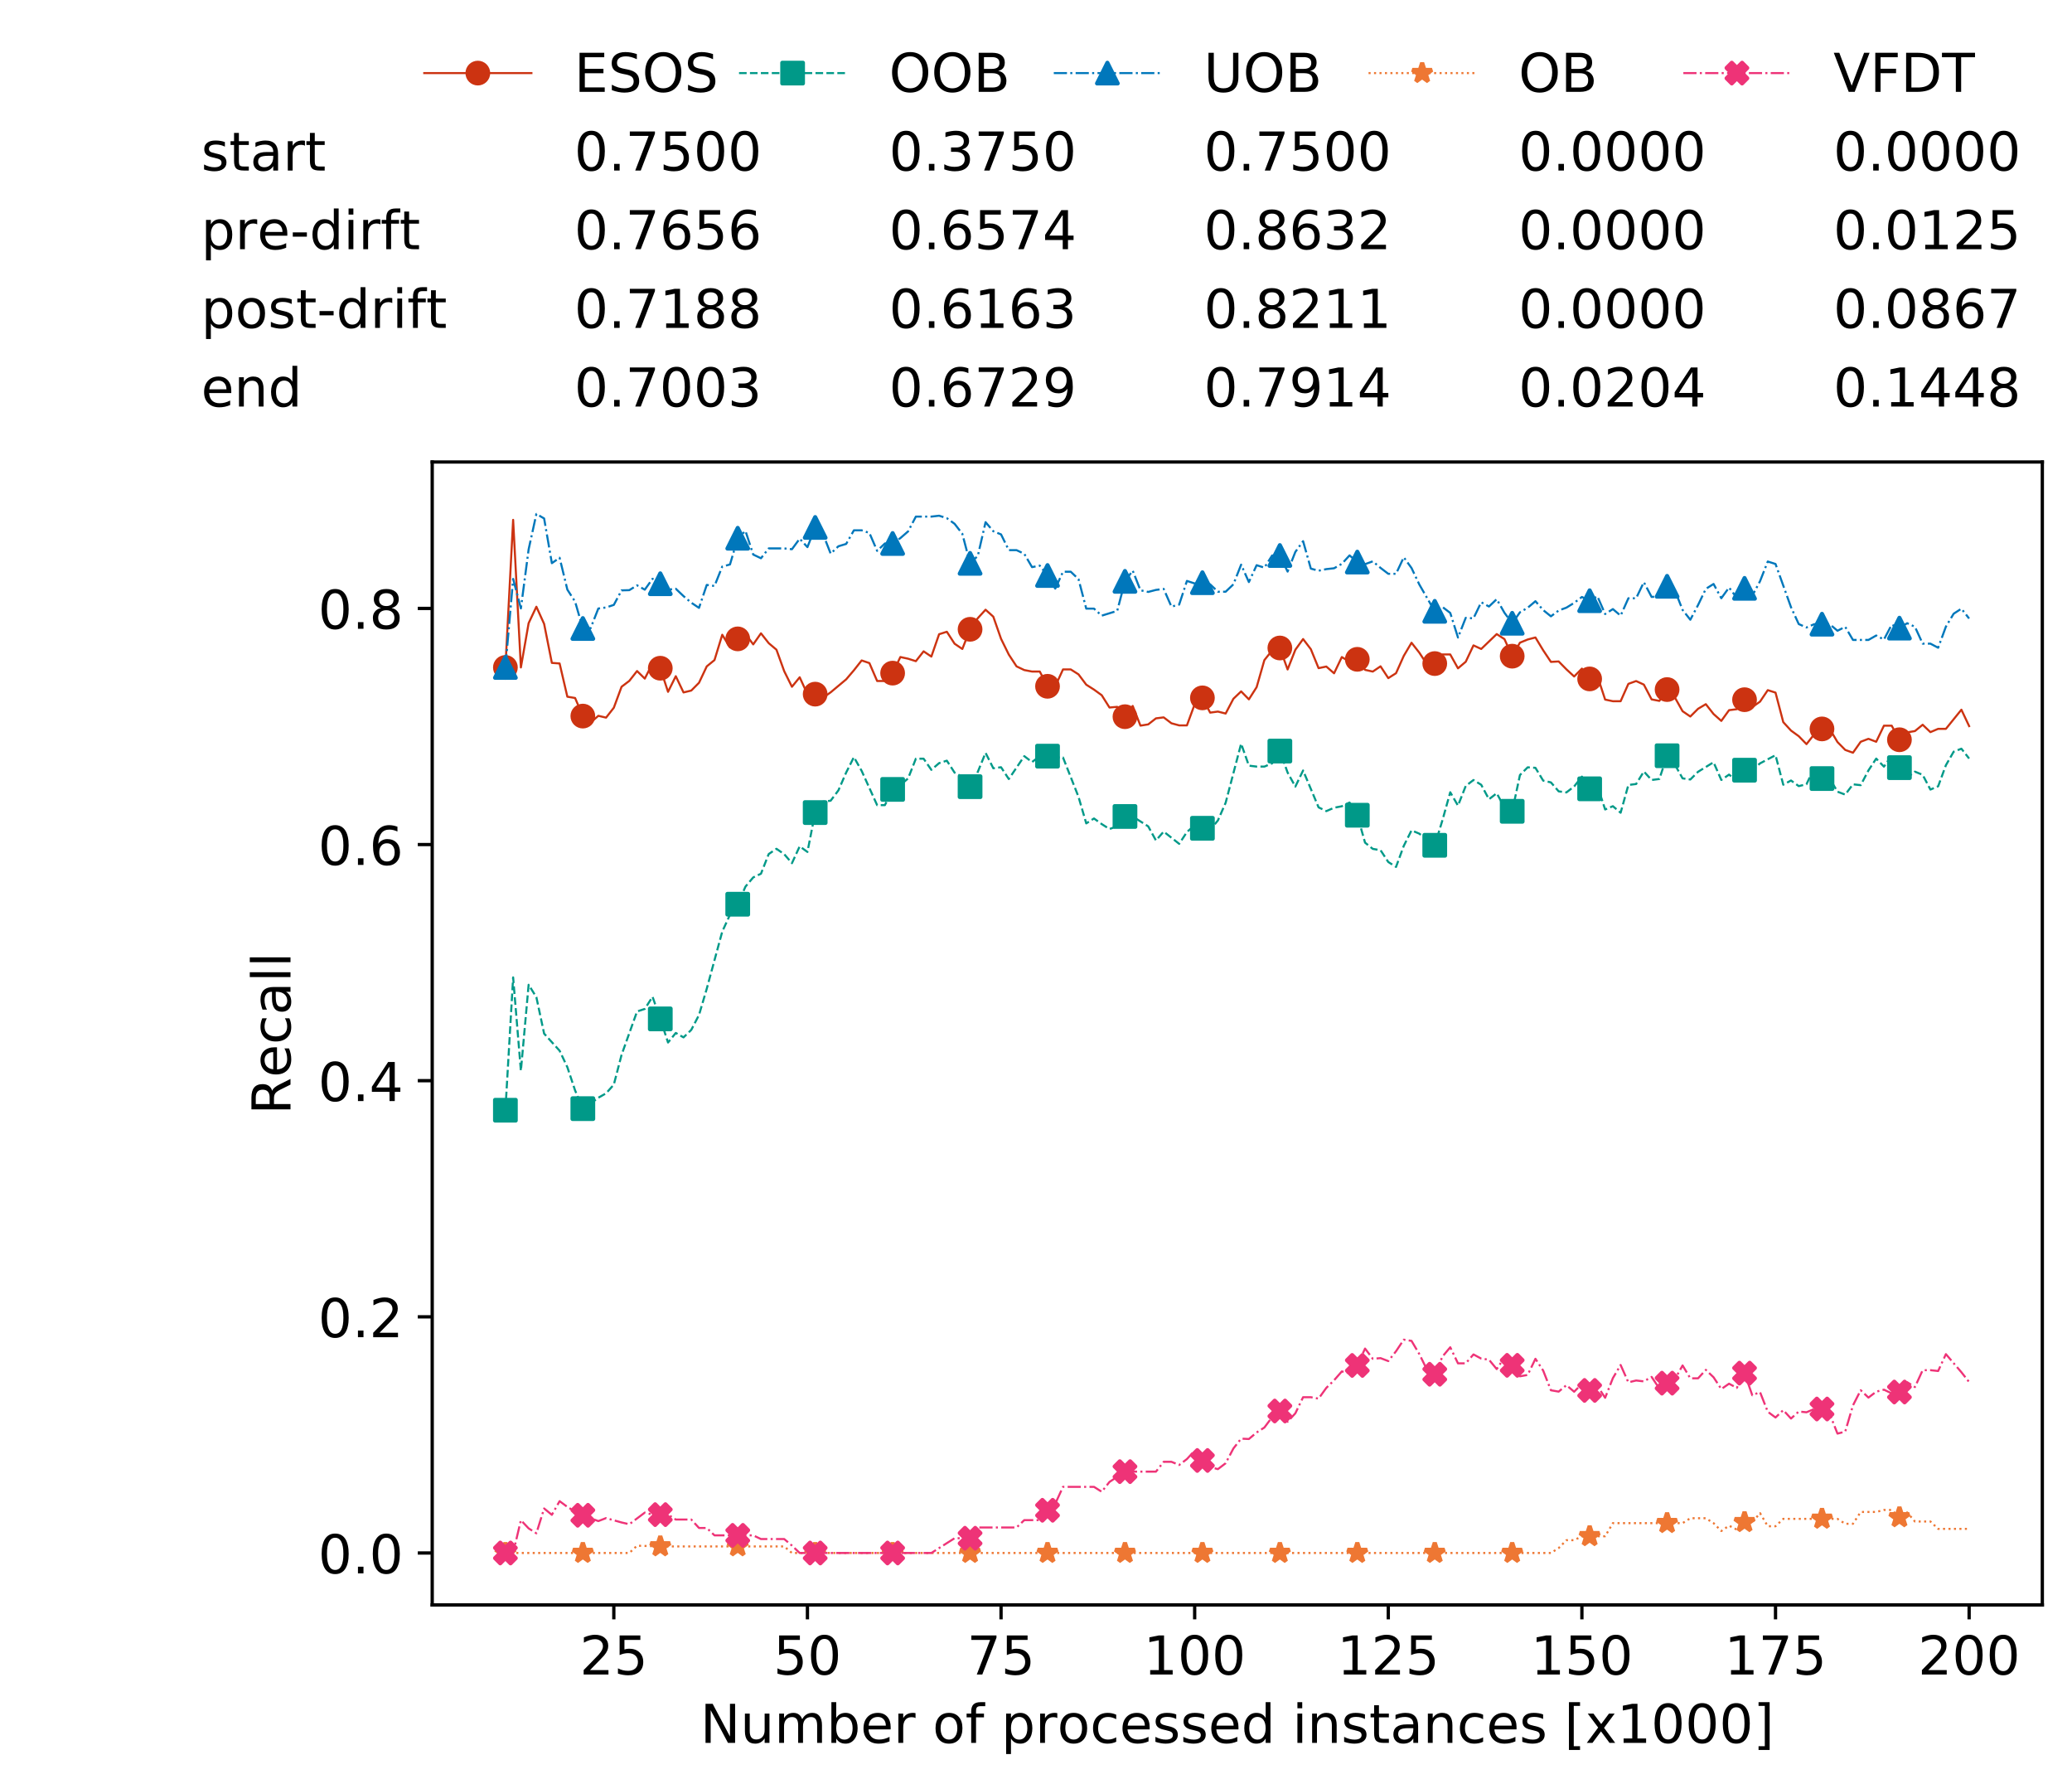<?xml version="1.0" encoding="utf-8" standalone="no"?>
<!DOCTYPE svg PUBLIC "-//W3C//DTD SVG 1.1//EN"
  "http://www.w3.org/Graphics/SVG/1.1/DTD/svg11.dtd">
<!-- Created with matplotlib (https://matplotlib.org/) -->
<svg height="432.615pt" version="1.1" viewBox="0 0 502.65 432.615" width="502.65pt" xmlns="http://www.w3.org/2000/svg" xmlns:xlink="http://www.w3.org/1999/xlink">
 <defs>
  <style type="text/css">
*{stroke-linecap:butt;stroke-linejoin:round;white-space:pre;}
  </style>
 </defs>
 <g id="figure_1">
  <g id="patch_1">
   <path d="M 0 432.615 
L 502.65 432.615 
L 502.65 0 
L 0 0 
z
" style="fill:#ffffff;"/>
  </g>
  <g id="axes_1">
   <g id="patch_2">
    <path d="M 104.85 389.252 
L 495.45 389.252 
L 495.45 112.052 
L 104.85 112.052 
z
" style="fill:#ffffff;"/>
   </g>
   <g id="matplotlib.axis_1">
    <g id="xtick_1">
     <g id="line2d_1">
      <defs>
       <path d="M 0 0 
L 0 3.5 
" id="m72d7237f05" style="stroke:#000000;stroke-width:0.8;"/>
      </defs>
      <g>
       <use style="stroke:#000000;stroke-width:0.8;" x="148.908" xlink:href="#m72d7237f05" y="389.252"/>
      </g>
     </g>
     <g id="text_1">
      <!-- 25 -->
      <defs>
       <path d="M 19.188 8.297 
L 53.609 8.297 
L 53.609 0 
L 7.328 0 
L 7.328 8.297 
Q 12.938 14.109 22.625 23.891 
Q 32.328 33.688 34.812 36.531 
Q 39.547 41.844 41.422 45.531 
Q 43.312 49.219 43.312 52.781 
Q 43.312 58.594 39.234 62.25 
Q 35.156 65.922 28.609 65.922 
Q 23.969 65.922 18.812 64.312 
Q 13.672 62.703 7.812 59.422 
L 7.812 69.391 
Q 13.766 71.781 18.938 73 
Q 24.125 74.219 28.422 74.219 
Q 39.75 74.219 46.484 68.547 
Q 53.219 62.891 53.219 53.422 
Q 53.219 48.922 51.531 44.891 
Q 49.859 40.875 45.406 35.406 
Q 44.188 33.984 37.641 27.219 
Q 31.109 20.453 19.188 8.297 
z
" id="DejaVuSans-50"/>
       <path d="M 10.797 72.906 
L 49.516 72.906 
L 49.516 64.594 
L 19.828 64.594 
L 19.828 46.734 
Q 21.969 47.469 24.109 47.828 
Q 26.266 48.188 28.422 48.188 
Q 40.625 48.188 47.75 41.5 
Q 54.891 34.812 54.891 23.391 
Q 54.891 11.625 47.562 5.094 
Q 40.234 -1.422 26.906 -1.422 
Q 22.312 -1.422 17.547 -0.641 
Q 12.797 0.141 7.719 1.703 
L 7.719 11.625 
Q 12.109 9.234 16.797 8.062 
Q 21.484 6.891 26.703 6.891 
Q 35.156 6.891 40.078 11.328 
Q 45.016 15.766 45.016 23.391 
Q 45.016 31 40.078 35.438 
Q 35.156 39.891 26.703 39.891 
Q 22.75 39.891 18.812 39.016 
Q 14.891 38.141 10.797 36.281 
z
" id="DejaVuSans-53"/>
      </defs>
      <g transform="translate(140.636 406.13)scale(0.13 -0.13)">
       <use xlink:href="#DejaVuSans-50"/>
       <use x="63.623" xlink:href="#DejaVuSans-53"/>
      </g>
     </g>
    </g>
    <g id="xtick_2">
     <g id="line2d_2">
      <g>
       <use style="stroke:#000000;stroke-width:0.8;" x="195.877" xlink:href="#m72d7237f05" y="389.252"/>
      </g>
     </g>
     <g id="text_2">
      <!-- 50 -->
      <defs>
       <path d="M 31.781 66.406 
Q 24.172 66.406 20.328 58.906 
Q 16.5 51.422 16.5 36.375 
Q 16.5 21.391 20.328 13.891 
Q 24.172 6.391 31.781 6.391 
Q 39.453 6.391 43.281 13.891 
Q 47.125 21.391 47.125 36.375 
Q 47.125 51.422 43.281 58.906 
Q 39.453 66.406 31.781 66.406 
z
M 31.781 74.219 
Q 44.047 74.219 50.516 64.516 
Q 56.984 54.828 56.984 36.375 
Q 56.984 17.969 50.516 8.266 
Q 44.047 -1.422 31.781 -1.422 
Q 19.531 -1.422 13.062 8.266 
Q 6.594 17.969 6.594 36.375 
Q 6.594 54.828 13.062 64.516 
Q 19.531 74.219 31.781 74.219 
z
" id="DejaVuSans-48"/>
      </defs>
      <g transform="translate(187.606 406.13)scale(0.13 -0.13)">
       <use xlink:href="#DejaVuSans-53"/>
       <use x="63.623" xlink:href="#DejaVuSans-48"/>
      </g>
     </g>
    </g>
    <g id="xtick_3">
     <g id="line2d_3">
      <g>
       <use style="stroke:#000000;stroke-width:0.8;" x="242.847" xlink:href="#m72d7237f05" y="389.252"/>
      </g>
     </g>
     <g id="text_3">
      <!-- 75 -->
      <defs>
       <path d="M 8.203 72.906 
L 55.078 72.906 
L 55.078 68.703 
L 28.609 0 
L 18.312 0 
L 43.219 64.594 
L 8.203 64.594 
z
" id="DejaVuSans-55"/>
      </defs>
      <g transform="translate(234.576 406.13)scale(0.13 -0.13)">
       <use xlink:href="#DejaVuSans-55"/>
       <use x="63.623" xlink:href="#DejaVuSans-53"/>
      </g>
     </g>
    </g>
    <g id="xtick_4">
     <g id="line2d_4">
      <g>
       <use style="stroke:#000000;stroke-width:0.8;" x="289.817" xlink:href="#m72d7237f05" y="389.252"/>
      </g>
     </g>
     <g id="text_4">
      <!-- 100 -->
      <defs>
       <path d="M 12.406 8.297 
L 28.516 8.297 
L 28.516 63.922 
L 10.984 60.406 
L 10.984 69.391 
L 28.422 72.906 
L 38.281 72.906 
L 38.281 8.297 
L 54.391 8.297 
L 54.391 0 
L 12.406 0 
z
" id="DejaVuSans-49"/>
      </defs>
      <g transform="translate(277.41 406.13)scale(0.13 -0.13)">
       <use xlink:href="#DejaVuSans-49"/>
       <use x="63.623" xlink:href="#DejaVuSans-48"/>
       <use x="127.246" xlink:href="#DejaVuSans-48"/>
      </g>
     </g>
    </g>
    <g id="xtick_5">
     <g id="line2d_5">
      <g>
       <use style="stroke:#000000;stroke-width:0.8;" x="336.786" xlink:href="#m72d7237f05" y="389.252"/>
      </g>
     </g>
     <g id="text_5">
      <!-- 125 -->
      <g transform="translate(324.379 406.13)scale(0.13 -0.13)">
       <use xlink:href="#DejaVuSans-49"/>
       <use x="63.623" xlink:href="#DejaVuSans-50"/>
       <use x="127.246" xlink:href="#DejaVuSans-53"/>
      </g>
     </g>
    </g>
    <g id="xtick_6">
     <g id="line2d_6">
      <g>
       <use style="stroke:#000000;stroke-width:0.8;" x="383.756" xlink:href="#m72d7237f05" y="389.252"/>
      </g>
     </g>
     <g id="text_6">
      <!-- 150 -->
      <g transform="translate(371.349 406.13)scale(0.13 -0.13)">
       <use xlink:href="#DejaVuSans-49"/>
       <use x="63.623" xlink:href="#DejaVuSans-53"/>
       <use x="127.246" xlink:href="#DejaVuSans-48"/>
      </g>
     </g>
    </g>
    <g id="xtick_7">
     <g id="line2d_7">
      <g>
       <use style="stroke:#000000;stroke-width:0.8;" x="430.726" xlink:href="#m72d7237f05" y="389.252"/>
      </g>
     </g>
     <g id="text_7">
      <!-- 175 -->
      <g transform="translate(418.319 406.13)scale(0.13 -0.13)">
       <use xlink:href="#DejaVuSans-49"/>
       <use x="63.623" xlink:href="#DejaVuSans-55"/>
       <use x="127.246" xlink:href="#DejaVuSans-53"/>
      </g>
     </g>
    </g>
    <g id="xtick_8">
     <g id="line2d_8">
      <g>
       <use style="stroke:#000000;stroke-width:0.8;" x="477.695" xlink:href="#m72d7237f05" y="389.252"/>
      </g>
     </g>
     <g id="text_8">
      <!-- 200 -->
      <g transform="translate(465.289 406.13)scale(0.13 -0.13)">
       <use xlink:href="#DejaVuSans-50"/>
       <use x="63.623" xlink:href="#DejaVuSans-48"/>
       <use x="127.246" xlink:href="#DejaVuSans-48"/>
      </g>
     </g>
    </g>
    <g id="text_9">
     <!-- Number of processed instances [x1000] -->
     <defs>
      <path d="M 9.812 72.906 
L 23.094 72.906 
L 55.422 11.922 
L 55.422 72.906 
L 64.984 72.906 
L 64.984 0 
L 51.703 0 
L 19.391 60.984 
L 19.391 0 
L 9.812 0 
z
" id="DejaVuSans-78"/>
      <path d="M 8.5 21.578 
L 8.5 54.688 
L 17.484 54.688 
L 17.484 21.922 
Q 17.484 14.156 20.5 10.266 
Q 23.531 6.391 29.594 6.391 
Q 36.859 6.391 41.078 11.031 
Q 45.312 15.672 45.312 23.688 
L 45.312 54.688 
L 54.297 54.688 
L 54.297 0 
L 45.312 0 
L 45.312 8.406 
Q 42.047 3.422 37.719 1 
Q 33.406 -1.422 27.688 -1.422 
Q 18.266 -1.422 13.375 4.438 
Q 8.5 10.297 8.5 21.578 
z
M 31.109 56 
z
" id="DejaVuSans-117"/>
      <path d="M 52 44.188 
Q 55.375 50.25 60.062 53.125 
Q 64.75 56 71.094 56 
Q 79.641 56 84.281 50.016 
Q 88.922 44.047 88.922 33.016 
L 88.922 0 
L 79.891 0 
L 79.891 32.719 
Q 79.891 40.578 77.094 44.375 
Q 74.312 48.188 68.609 48.188 
Q 61.625 48.188 57.562 43.547 
Q 53.516 38.922 53.516 30.906 
L 53.516 0 
L 44.484 0 
L 44.484 32.719 
Q 44.484 40.625 41.703 44.406 
Q 38.922 48.188 33.109 48.188 
Q 26.219 48.188 22.156 43.531 
Q 18.109 38.875 18.109 30.906 
L 18.109 0 
L 9.078 0 
L 9.078 54.688 
L 18.109 54.688 
L 18.109 46.188 
Q 21.188 51.219 25.484 53.609 
Q 29.781 56 35.688 56 
Q 41.656 56 45.828 52.969 
Q 50 49.953 52 44.188 
z
" id="DejaVuSans-109"/>
      <path d="M 48.688 27.297 
Q 48.688 37.203 44.609 42.844 
Q 40.531 48.484 33.406 48.484 
Q 26.266 48.484 22.188 42.844 
Q 18.109 37.203 18.109 27.297 
Q 18.109 17.391 22.188 11.75 
Q 26.266 6.109 33.406 6.109 
Q 40.531 6.109 44.609 11.75 
Q 48.688 17.391 48.688 27.297 
z
M 18.109 46.391 
Q 20.953 51.266 25.266 53.625 
Q 29.594 56 35.594 56 
Q 45.562 56 51.781 48.094 
Q 58.016 40.188 58.016 27.297 
Q 58.016 14.406 51.781 6.484 
Q 45.562 -1.422 35.594 -1.422 
Q 29.594 -1.422 25.266 0.953 
Q 20.953 3.328 18.109 8.203 
L 18.109 0 
L 9.078 0 
L 9.078 75.984 
L 18.109 75.984 
z
" id="DejaVuSans-98"/>
      <path d="M 56.203 29.594 
L 56.203 25.203 
L 14.891 25.203 
Q 15.484 15.922 20.484 11.062 
Q 25.484 6.203 34.422 6.203 
Q 39.594 6.203 44.453 7.469 
Q 49.312 8.734 54.109 11.281 
L 54.109 2.781 
Q 49.266 0.734 44.188 -0.344 
Q 39.109 -1.422 33.891 -1.422 
Q 20.797 -1.422 13.156 6.188 
Q 5.516 13.812 5.516 26.812 
Q 5.516 40.234 12.766 48.109 
Q 20.016 56 32.328 56 
Q 43.359 56 49.781 48.891 
Q 56.203 41.797 56.203 29.594 
z
M 47.219 32.234 
Q 47.125 39.594 43.094 43.984 
Q 39.062 48.391 32.422 48.391 
Q 24.906 48.391 20.391 44.141 
Q 15.875 39.891 15.188 32.172 
z
" id="DejaVuSans-101"/>
      <path d="M 41.109 46.297 
Q 39.594 47.172 37.812 47.578 
Q 36.031 48 33.891 48 
Q 26.266 48 22.188 43.047 
Q 18.109 38.094 18.109 28.812 
L 18.109 0 
L 9.078 0 
L 9.078 54.688 
L 18.109 54.688 
L 18.109 46.188 
Q 20.953 51.172 25.484 53.578 
Q 30.031 56 36.531 56 
Q 37.453 56 38.578 55.875 
Q 39.703 55.766 41.062 55.516 
z
" id="DejaVuSans-114"/>
      <path id="DejaVuSans-32"/>
      <path d="M 30.609 48.391 
Q 23.391 48.391 19.188 42.75 
Q 14.984 37.109 14.984 27.297 
Q 14.984 17.484 19.156 11.844 
Q 23.344 6.203 30.609 6.203 
Q 37.797 6.203 41.984 11.859 
Q 46.188 17.531 46.188 27.297 
Q 46.188 37.016 41.984 42.703 
Q 37.797 48.391 30.609 48.391 
z
M 30.609 56 
Q 42.328 56 49.016 48.375 
Q 55.719 40.766 55.719 27.297 
Q 55.719 13.875 49.016 6.219 
Q 42.328 -1.422 30.609 -1.422 
Q 18.844 -1.422 12.172 6.219 
Q 5.516 13.875 5.516 27.297 
Q 5.516 40.766 12.172 48.375 
Q 18.844 56 30.609 56 
z
" id="DejaVuSans-111"/>
      <path d="M 37.109 75.984 
L 37.109 68.5 
L 28.516 68.5 
Q 23.688 68.5 21.797 66.547 
Q 19.922 64.594 19.922 59.516 
L 19.922 54.688 
L 34.719 54.688 
L 34.719 47.703 
L 19.922 47.703 
L 19.922 0 
L 10.891 0 
L 10.891 47.703 
L 2.297 47.703 
L 2.297 54.688 
L 10.891 54.688 
L 10.891 58.5 
Q 10.891 67.625 15.141 71.797 
Q 19.391 75.984 28.609 75.984 
z
" id="DejaVuSans-102"/>
      <path d="M 18.109 8.203 
L 18.109 -20.797 
L 9.078 -20.797 
L 9.078 54.688 
L 18.109 54.688 
L 18.109 46.391 
Q 20.953 51.266 25.266 53.625 
Q 29.594 56 35.594 56 
Q 45.562 56 51.781 48.094 
Q 58.016 40.188 58.016 27.297 
Q 58.016 14.406 51.781 6.484 
Q 45.562 -1.422 35.594 -1.422 
Q 29.594 -1.422 25.266 0.953 
Q 20.953 3.328 18.109 8.203 
z
M 48.688 27.297 
Q 48.688 37.203 44.609 42.844 
Q 40.531 48.484 33.406 48.484 
Q 26.266 48.484 22.188 42.844 
Q 18.109 37.203 18.109 27.297 
Q 18.109 17.391 22.188 11.75 
Q 26.266 6.109 33.406 6.109 
Q 40.531 6.109 44.609 11.75 
Q 48.688 17.391 48.688 27.297 
z
" id="DejaVuSans-112"/>
      <path d="M 48.781 52.594 
L 48.781 44.188 
Q 44.969 46.297 41.141 47.344 
Q 37.312 48.391 33.406 48.391 
Q 24.656 48.391 19.812 42.844 
Q 14.984 37.312 14.984 27.297 
Q 14.984 17.281 19.812 11.734 
Q 24.656 6.203 33.406 6.203 
Q 37.312 6.203 41.141 7.25 
Q 44.969 8.297 48.781 10.406 
L 48.781 2.094 
Q 45.016 0.344 40.984 -0.531 
Q 36.969 -1.422 32.422 -1.422 
Q 20.062 -1.422 12.781 6.344 
Q 5.516 14.109 5.516 27.297 
Q 5.516 40.672 12.859 48.328 
Q 20.219 56 33.016 56 
Q 37.156 56 41.109 55.141 
Q 45.062 54.297 48.781 52.594 
z
" id="DejaVuSans-99"/>
      <path d="M 44.281 53.078 
L 44.281 44.578 
Q 40.484 46.531 36.375 47.5 
Q 32.281 48.484 27.875 48.484 
Q 21.188 48.484 17.844 46.438 
Q 14.5 44.391 14.5 40.281 
Q 14.5 37.156 16.891 35.375 
Q 19.281 33.594 26.516 31.984 
L 29.594 31.297 
Q 39.156 29.25 43.188 25.516 
Q 47.219 21.781 47.219 15.094 
Q 47.219 7.469 41.188 3.016 
Q 35.156 -1.422 24.609 -1.422 
Q 20.219 -1.422 15.453 -0.562 
Q 10.688 0.297 5.422 2 
L 5.422 11.281 
Q 10.406 8.688 15.234 7.391 
Q 20.062 6.109 24.812 6.109 
Q 31.156 6.109 34.562 8.281 
Q 37.984 10.453 37.984 14.406 
Q 37.984 18.062 35.516 20.016 
Q 33.062 21.969 24.703 23.781 
L 21.578 24.516 
Q 13.234 26.266 9.516 29.906 
Q 5.812 33.547 5.812 39.891 
Q 5.812 47.609 11.281 51.797 
Q 16.75 56 26.812 56 
Q 31.781 56 36.172 55.266 
Q 40.578 54.547 44.281 53.078 
z
" id="DejaVuSans-115"/>
      <path d="M 45.406 46.391 
L 45.406 75.984 
L 54.391 75.984 
L 54.391 0 
L 45.406 0 
L 45.406 8.203 
Q 42.578 3.328 38.25 0.953 
Q 33.938 -1.422 27.875 -1.422 
Q 17.969 -1.422 11.734 6.484 
Q 5.516 14.406 5.516 27.297 
Q 5.516 40.188 11.734 48.094 
Q 17.969 56 27.875 56 
Q 33.938 56 38.25 53.625 
Q 42.578 51.266 45.406 46.391 
z
M 14.797 27.297 
Q 14.797 17.391 18.875 11.75 
Q 22.953 6.109 30.078 6.109 
Q 37.203 6.109 41.297 11.75 
Q 45.406 17.391 45.406 27.297 
Q 45.406 37.203 41.297 42.844 
Q 37.203 48.484 30.078 48.484 
Q 22.953 48.484 18.875 42.844 
Q 14.797 37.203 14.797 27.297 
z
" id="DejaVuSans-100"/>
      <path d="M 9.422 54.688 
L 18.406 54.688 
L 18.406 0 
L 9.422 0 
z
M 9.422 75.984 
L 18.406 75.984 
L 18.406 64.594 
L 9.422 64.594 
z
" id="DejaVuSans-105"/>
      <path d="M 54.891 33.016 
L 54.891 0 
L 45.906 0 
L 45.906 32.719 
Q 45.906 40.484 42.875 44.328 
Q 39.844 48.188 33.797 48.188 
Q 26.516 48.188 22.312 43.547 
Q 18.109 38.922 18.109 30.906 
L 18.109 0 
L 9.078 0 
L 9.078 54.688 
L 18.109 54.688 
L 18.109 46.188 
Q 21.344 51.125 25.703 53.562 
Q 30.078 56 35.797 56 
Q 45.219 56 50.047 50.172 
Q 54.891 44.344 54.891 33.016 
z
" id="DejaVuSans-110"/>
      <path d="M 18.312 70.219 
L 18.312 54.688 
L 36.812 54.688 
L 36.812 47.703 
L 18.312 47.703 
L 18.312 18.016 
Q 18.312 11.328 20.141 9.422 
Q 21.969 7.516 27.594 7.516 
L 36.812 7.516 
L 36.812 0 
L 27.594 0 
Q 17.188 0 13.234 3.875 
Q 9.281 7.766 9.281 18.016 
L 9.281 47.703 
L 2.688 47.703 
L 2.688 54.688 
L 9.281 54.688 
L 9.281 70.219 
z
" id="DejaVuSans-116"/>
      <path d="M 34.281 27.484 
Q 23.391 27.484 19.188 25 
Q 14.984 22.516 14.984 16.5 
Q 14.984 11.719 18.141 8.906 
Q 21.297 6.109 26.703 6.109 
Q 34.188 6.109 38.703 11.406 
Q 43.219 16.703 43.219 25.484 
L 43.219 27.484 
z
M 52.203 31.203 
L 52.203 0 
L 43.219 0 
L 43.219 8.297 
Q 40.141 3.328 35.547 0.953 
Q 30.953 -1.422 24.312 -1.422 
Q 15.922 -1.422 10.953 3.297 
Q 6 8.016 6 15.922 
Q 6 25.141 12.172 29.828 
Q 18.359 34.516 30.609 34.516 
L 43.219 34.516 
L 43.219 35.406 
Q 43.219 41.609 39.141 45 
Q 35.062 48.391 27.688 48.391 
Q 23 48.391 18.547 47.266 
Q 14.109 46.141 10.016 43.891 
L 10.016 52.203 
Q 14.938 54.109 19.578 55.047 
Q 24.219 56 28.609 56 
Q 40.484 56 46.344 49.844 
Q 52.203 43.703 52.203 31.203 
z
" id="DejaVuSans-97"/>
      <path d="M 8.594 75.984 
L 29.297 75.984 
L 29.297 69 
L 17.578 69 
L 17.578 -6.203 
L 29.297 -6.203 
L 29.297 -13.188 
L 8.594 -13.188 
z
" id="DejaVuSans-91"/>
      <path d="M 54.891 54.688 
L 35.109 28.078 
L 55.906 0 
L 45.312 0 
L 29.391 21.484 
L 13.484 0 
L 2.875 0 
L 24.125 28.609 
L 4.688 54.688 
L 15.281 54.688 
L 29.781 35.203 
L 44.281 54.688 
z
" id="DejaVuSans-120"/>
      <path d="M 30.422 75.984 
L 30.422 -13.188 
L 9.719 -13.188 
L 9.719 -6.203 
L 21.391 -6.203 
L 21.391 69 
L 9.719 69 
L 9.719 75.984 
z
" id="DejaVuSans-93"/>
     </defs>
     <g transform="translate(169.881 422.711)scale(0.13 -0.13)">
      <use xlink:href="#DejaVuSans-78"/>
      <use x="74.805" xlink:href="#DejaVuSans-117"/>
      <use x="138.184" xlink:href="#DejaVuSans-109"/>
      <use x="235.596" xlink:href="#DejaVuSans-98"/>
      <use x="299.072" xlink:href="#DejaVuSans-101"/>
      <use x="360.596" xlink:href="#DejaVuSans-114"/>
      <use x="401.709" xlink:href="#DejaVuSans-32"/>
      <use x="433.496" xlink:href="#DejaVuSans-111"/>
      <use x="494.678" xlink:href="#DejaVuSans-102"/>
      <use x="529.883" xlink:href="#DejaVuSans-32"/>
      <use x="561.67" xlink:href="#DejaVuSans-112"/>
      <use x="625.146" xlink:href="#DejaVuSans-114"/>
      <use x="666.229" xlink:href="#DejaVuSans-111"/>
      <use x="727.41" xlink:href="#DejaVuSans-99"/>
      <use x="782.391" xlink:href="#DejaVuSans-101"/>
      <use x="843.914" xlink:href="#DejaVuSans-115"/>
      <use x="896.014" xlink:href="#DejaVuSans-115"/>
      <use x="948.113" xlink:href="#DejaVuSans-101"/>
      <use x="1009.637" xlink:href="#DejaVuSans-100"/>
      <use x="1073.113" xlink:href="#DejaVuSans-32"/>
      <use x="1104.9" xlink:href="#DejaVuSans-105"/>
      <use x="1132.684" xlink:href="#DejaVuSans-110"/>
      <use x="1196.062" xlink:href="#DejaVuSans-115"/>
      <use x="1248.162" xlink:href="#DejaVuSans-116"/>
      <use x="1287.371" xlink:href="#DejaVuSans-97"/>
      <use x="1348.65" xlink:href="#DejaVuSans-110"/>
      <use x="1412.029" xlink:href="#DejaVuSans-99"/>
      <use x="1467.01" xlink:href="#DejaVuSans-101"/>
      <use x="1528.533" xlink:href="#DejaVuSans-115"/>
      <use x="1580.633" xlink:href="#DejaVuSans-32"/>
      <use x="1612.42" xlink:href="#DejaVuSans-91"/>
      <use x="1651.434" xlink:href="#DejaVuSans-120"/>
      <use x="1710.613" xlink:href="#DejaVuSans-49"/>
      <use x="1774.236" xlink:href="#DejaVuSans-48"/>
      <use x="1837.859" xlink:href="#DejaVuSans-48"/>
      <use x="1901.482" xlink:href="#DejaVuSans-48"/>
      <use x="1965.105" xlink:href="#DejaVuSans-93"/>
     </g>
    </g>
   </g>
   <g id="matplotlib.axis_2">
    <g id="ytick_1">
     <g id="line2d_9">
      <defs>
       <path d="M 0 0 
L -3.5 0 
" id="m91a4e9e0b0" style="stroke:#000000;stroke-width:0.8;"/>
      </defs>
      <g>
       <use style="stroke:#000000;stroke-width:0.8;" x="104.85" xlink:href="#m91a4e9e0b0" y="376.652"/>
      </g>
     </g>
     <g id="text_10">
      <!-- 0.0 -->
      <defs>
       <path d="M 10.688 12.406 
L 21 12.406 
L 21 0 
L 10.688 0 
z
" id="DejaVuSans-46"/>
      </defs>
      <g transform="translate(77.176 381.591)scale(0.13 -0.13)">
       <use xlink:href="#DejaVuSans-48"/>
       <use x="63.623" xlink:href="#DejaVuSans-46"/>
       <use x="95.41" xlink:href="#DejaVuSans-48"/>
      </g>
     </g>
    </g>
    <g id="ytick_2">
     <g id="line2d_10">
      <g>
       <use style="stroke:#000000;stroke-width:0.8;" x="104.85" xlink:href="#m91a4e9e0b0" y="319.379"/>
      </g>
     </g>
     <g id="text_11">
      <!-- 0.2 -->
      <g transform="translate(77.176 324.318)scale(0.13 -0.13)">
       <use xlink:href="#DejaVuSans-48"/>
       <use x="63.623" xlink:href="#DejaVuSans-46"/>
       <use x="95.41" xlink:href="#DejaVuSans-50"/>
      </g>
     </g>
    </g>
    <g id="ytick_3">
     <g id="line2d_11">
      <g>
       <use style="stroke:#000000;stroke-width:0.8;" x="104.85" xlink:href="#m91a4e9e0b0" y="262.106"/>
      </g>
     </g>
     <g id="text_12">
      <!-- 0.4 -->
      <defs>
       <path d="M 37.797 64.312 
L 12.891 25.391 
L 37.797 25.391 
z
M 35.203 72.906 
L 47.609 72.906 
L 47.609 25.391 
L 58.016 25.391 
L 58.016 17.188 
L 47.609 17.188 
L 47.609 0 
L 37.797 0 
L 37.797 17.188 
L 4.891 17.188 
L 4.891 26.703 
z
" id="DejaVuSans-52"/>
      </defs>
      <g transform="translate(77.176 267.045)scale(0.13 -0.13)">
       <use xlink:href="#DejaVuSans-48"/>
       <use x="63.623" xlink:href="#DejaVuSans-46"/>
       <use x="95.41" xlink:href="#DejaVuSans-52"/>
      </g>
     </g>
    </g>
    <g id="ytick_4">
     <g id="line2d_12">
      <g>
       <use style="stroke:#000000;stroke-width:0.8;" x="104.85" xlink:href="#m91a4e9e0b0" y="204.834"/>
      </g>
     </g>
     <g id="text_13">
      <!-- 0.6 -->
      <defs>
       <path d="M 33.016 40.375 
Q 26.375 40.375 22.484 35.828 
Q 18.609 31.297 18.609 23.391 
Q 18.609 15.531 22.484 10.953 
Q 26.375 6.391 33.016 6.391 
Q 39.656 6.391 43.531 10.953 
Q 47.406 15.531 47.406 23.391 
Q 47.406 31.297 43.531 35.828 
Q 39.656 40.375 33.016 40.375 
z
M 52.594 71.297 
L 52.594 62.312 
Q 48.875 64.062 45.094 64.984 
Q 41.312 65.922 37.594 65.922 
Q 27.828 65.922 22.672 59.328 
Q 17.531 52.734 16.797 39.406 
Q 19.672 43.656 24.016 45.922 
Q 28.375 48.188 33.594 48.188 
Q 44.578 48.188 50.953 41.516 
Q 57.328 34.859 57.328 23.391 
Q 57.328 12.156 50.688 5.359 
Q 44.047 -1.422 33.016 -1.422 
Q 20.359 -1.422 13.672 8.266 
Q 6.984 17.969 6.984 36.375 
Q 6.984 53.656 15.188 63.938 
Q 23.391 74.219 37.203 74.219 
Q 40.922 74.219 44.703 73.484 
Q 48.484 72.75 52.594 71.297 
z
" id="DejaVuSans-54"/>
      </defs>
      <g transform="translate(77.176 209.773)scale(0.13 -0.13)">
       <use xlink:href="#DejaVuSans-48"/>
       <use x="63.623" xlink:href="#DejaVuSans-46"/>
       <use x="95.41" xlink:href="#DejaVuSans-54"/>
      </g>
     </g>
    </g>
    <g id="ytick_5">
     <g id="line2d_13">
      <g>
       <use style="stroke:#000000;stroke-width:0.8;" x="104.85" xlink:href="#m91a4e9e0b0" y="147.561"/>
      </g>
     </g>
     <g id="text_14">
      <!-- 0.8 -->
      <defs>
       <path d="M 31.781 34.625 
Q 24.75 34.625 20.719 30.859 
Q 16.703 27.094 16.703 20.516 
Q 16.703 13.922 20.719 10.156 
Q 24.75 6.391 31.781 6.391 
Q 38.812 6.391 42.859 10.172 
Q 46.922 13.969 46.922 20.516 
Q 46.922 27.094 42.891 30.859 
Q 38.875 34.625 31.781 34.625 
z
M 21.922 38.812 
Q 15.578 40.375 12.031 44.719 
Q 8.5 49.078 8.5 55.328 
Q 8.5 64.062 14.719 69.141 
Q 20.953 74.219 31.781 74.219 
Q 42.672 74.219 48.875 69.141 
Q 55.078 64.062 55.078 55.328 
Q 55.078 49.078 51.531 44.719 
Q 48 40.375 41.703 38.812 
Q 48.828 37.156 52.797 32.312 
Q 56.781 27.484 56.781 20.516 
Q 56.781 9.906 50.312 4.234 
Q 43.844 -1.422 31.781 -1.422 
Q 19.734 -1.422 13.25 4.234 
Q 6.781 9.906 6.781 20.516 
Q 6.781 27.484 10.781 32.312 
Q 14.797 37.156 21.922 38.812 
z
M 18.312 54.391 
Q 18.312 48.734 21.844 45.562 
Q 25.391 42.391 31.781 42.391 
Q 38.141 42.391 41.719 45.562 
Q 45.312 48.734 45.312 54.391 
Q 45.312 60.062 41.719 63.234 
Q 38.141 66.406 31.781 66.406 
Q 25.391 66.406 21.844 63.234 
Q 18.312 60.062 18.312 54.391 
z
" id="DejaVuSans-56"/>
      </defs>
      <g transform="translate(77.176 152.5)scale(0.13 -0.13)">
       <use xlink:href="#DejaVuSans-48"/>
       <use x="63.623" xlink:href="#DejaVuSans-46"/>
       <use x="95.41" xlink:href="#DejaVuSans-56"/>
      </g>
     </g>
    </g>
    <g id="text_15">
     <!-- Recall -->
     <defs>
      <path d="M 44.391 34.188 
Q 47.562 33.109 50.562 29.594 
Q 53.562 26.078 56.594 19.922 
L 66.609 0 
L 56 0 
L 46.688 18.703 
Q 43.062 26.031 39.672 28.422 
Q 36.281 30.812 30.422 30.812 
L 19.672 30.812 
L 19.672 0 
L 9.812 0 
L 9.812 72.906 
L 32.078 72.906 
Q 44.578 72.906 50.734 67.672 
Q 56.891 62.453 56.891 51.906 
Q 56.891 45.016 53.688 40.469 
Q 50.484 35.938 44.391 34.188 
z
M 19.672 64.797 
L 19.672 38.922 
L 32.078 38.922 
Q 39.203 38.922 42.844 42.219 
Q 46.484 45.516 46.484 51.906 
Q 46.484 58.297 42.844 61.547 
Q 39.203 64.797 32.078 64.797 
z
" id="DejaVuSans-82"/>
      <path d="M 9.422 75.984 
L 18.406 75.984 
L 18.406 0 
L 9.422 0 
z
" id="DejaVuSans-108"/>
     </defs>
     <g transform="translate(70.472 270.333)rotate(-90)scale(0.13 -0.13)">
      <use xlink:href="#DejaVuSans-82"/>
      <use x="69.42" xlink:href="#DejaVuSans-101"/>
      <use x="130.943" xlink:href="#DejaVuSans-99"/>
      <use x="185.924" xlink:href="#DejaVuSans-97"/>
      <use x="247.203" xlink:href="#DejaVuSans-108"/>
      <use x="274.986" xlink:href="#DejaVuSans-108"/>
     </g>
    </g>
   </g>
   <g id="line2d_14"/>
   <g id="line2d_15"/>
   <g id="line2d_16"/>
   <g id="line2d_17"/>
   <g id="line2d_18"/>
   <g id="line2d_19">
    <path clip-path="url(#pd2183a1076)" d="M 122.605 161.879 
L 124.483 126.084 
L 126.362 161.879 
L 128.241 151.14 
L 130.12 147.152 
L 131.998 151.311 
L 133.877 160.775 
L 135.756 160.913 
L 137.635 168.975 
L 139.514 169.288 
L 141.392 173.677 
L 143.271 175.25 
L 145.15 173.61 
L 147.029 174.05 
L 148.908 171.648 
L 150.786 166.563 
L 152.665 165.139 
L 154.544 162.748 
L 156.423 164.587 
L 158.302 160.872 
L 160.18 162.065 
L 162.059 167.792 
L 163.938 164.002 
L 165.817 167.939 
L 167.695 167.485 
L 169.574 165.597 
L 171.453 161.62 
L 173.332 160.085 
L 175.211 153.949 
L 177.089 157.017 
L 178.968 154.949 
L 180.847 153.74 
L 182.726 156.286 
L 184.605 153.601 
L 186.483 155.988 
L 188.362 157.578 
L 190.241 162.785 
L 192.12 166.563 
L 193.998 164.262 
L 195.877 168.353 
L 197.756 168.353 
L 199.635 169.234 
L 201.514 167.911 
L 205.271 164.769 
L 207.15 162.566 
L 209.029 160.18 
L 210.908 160.819 
L 212.786 165.165 
L 214.665 165.165 
L 216.544 163.256 
L 218.423 159.351 
L 220.302 159.76 
L 222.18 160.357 
L 224.059 157.971 
L 225.938 159.243 
L 227.817 153.82 
L 229.695 153.223 
L 231.574 156.121 
L 233.453 157.399 
L 235.332 152.627 
L 237.211 149.923 
L 239.089 147.878 
L 240.968 149.567 
L 242.847 154.936 
L 244.726 158.754 
L 246.605 161.618 
L 248.483 162.513 
L 250.362 162.871 
L 252.241 162.871 
L 254.12 166.45 
L 255.998 166.45 
L 257.877 162.359 
L 259.756 162.359 
L 261.635 163.552 
L 263.514 166.058 
L 265.392 167.251 
L 267.271 168.615 
L 269.15 171.598 
L 271.029 171.435 
L 272.908 173.822 
L 274.786 171.218 
L 276.665 175.991 
L 278.544 175.691 
L 280.423 174.226 
L 282.302 173.988 
L 284.18 175.419 
L 286.059 175.931 
L 287.938 175.931 
L 289.817 170.817 
L 291.695 169.257 
L 293.574 172.836 
L 295.453 172.581 
L 297.332 173.058 
L 299.211 169.478 
L 301.089 167.689 
L 302.968 169.616 
L 304.847 166.662 
L 306.726 160.099 
L 308.605 157.756 
L 310.483 157.159 
L 312.362 162.366 
L 314.241 157.593 
L 316.12 154.99 
L 317.998 157.449 
L 319.877 162.051 
L 321.756 161.66 
L 323.635 163.297 
L 325.514 159.359 
L 327.392 160.496 
L 329.271 159.908 
L 331.15 162.465 
L 333.029 162.878 
L 334.908 161.605 
L 336.786 164.469 
L 338.665 163.276 
L 340.544 159.071 
L 342.423 155.889 
L 344.302 158.275 
L 346.18 161.139 
L 348.059 160.94 
L 349.938 158.727 
L 351.817 158.727 
L 353.695 162.09 
L 355.574 160.499 
L 357.453 156.528 
L 359.332 157.396 
L 363.089 153.784 
L 364.968 155.008 
L 366.847 159.144 
L 368.726 155.871 
L 370.605 155.1 
L 372.483 154.611 
L 374.362 157.713 
L 376.241 160.533 
L 378.12 160.425 
L 379.998 162.334 
L 381.877 164.069 
L 383.756 162.16 
L 385.635 164.66 
L 387.514 163.944 
L 389.392 169.672 
L 391.271 170.069 
L 393.15 170.069 
L 395.029 165.858 
L 396.908 165.176 
L 398.786 166.044 
L 400.665 169.624 
L 402.544 169.991 
L 404.423 167.243 
L 406.302 169.152 
L 408.18 172.493 
L 410.059 173.778 
L 411.938 171.903 
L 413.817 170.787 
L 415.695 173.174 
L 417.574 174.844 
L 419.453 172.241 
L 421.332 172.002 
L 423.211 169.701 
L 425.089 171.491 
L 426.968 170.169 
L 428.847 167.385 
L 430.726 167.981 
L 432.605 175.141 
L 434.483 177.186 
L 436.362 178.55 
L 438.241 180.477 
L 440.12 178.091 
L 441.998 176.789 
L 443.877 176.789 
L 445.756 179.971 
L 447.635 181.88 
L 449.514 182.562 
L 451.392 179.903 
L 453.271 179.187 
L 455.15 179.903 
L 457.029 175.998 
L 458.908 175.998 
L 460.786 179.415 
L 462.665 177.625 
L 464.544 177.31 
L 466.423 175.776 
L 468.302 177.566 
L 470.18 176.77 
L 472.059 176.77 
L 475.817 172.127 
L 477.695 176.104 
L 477.695 176.104 
" style="fill:none;stroke:#cc3311;stroke-linecap:square;stroke-width:0.5;"/>
    <defs>
     <path d="M 0 2.5 
C 0.663 2.5 1.299 2.237 1.768 1.768 
C 2.237 1.299 2.5 0.663 2.5 0 
C 2.5 -0.663 2.237 -1.299 1.768 -1.768 
C 1.299 -2.237 0.663 -2.5 0 -2.5 
C -0.663 -2.5 -1.299 -2.237 -1.768 -1.768 
C -2.237 -1.299 -2.5 -0.663 -2.5 0 
C -2.5 0.663 -2.237 1.299 -1.768 1.768 
C -1.299 2.237 -0.663 2.5 0 2.5 
z
" id="m771ee5b388" style="stroke:#cc3311;"/>
    </defs>
    <g clip-path="url(#pd2183a1076)">
     <use style="fill:#cc3311;stroke:#cc3311;" x="122.605" xlink:href="#m771ee5b388" y="161.879"/>
     <use style="fill:#cc3311;stroke:#cc3311;" x="141.392" xlink:href="#m771ee5b388" y="173.677"/>
     <use style="fill:#cc3311;stroke:#cc3311;" x="160.18" xlink:href="#m771ee5b388" y="162.065"/>
     <use style="fill:#cc3311;stroke:#cc3311;" x="178.968" xlink:href="#m771ee5b388" y="154.949"/>
     <use style="fill:#cc3311;stroke:#cc3311;" x="197.756" xlink:href="#m771ee5b388" y="168.353"/>
     <use style="fill:#cc3311;stroke:#cc3311;" x="216.544" xlink:href="#m771ee5b388" y="163.256"/>
     <use style="fill:#cc3311;stroke:#cc3311;" x="235.332" xlink:href="#m771ee5b388" y="152.627"/>
     <use style="fill:#cc3311;stroke:#cc3311;" x="254.12" xlink:href="#m771ee5b388" y="166.45"/>
     <use style="fill:#cc3311;stroke:#cc3311;" x="272.908" xlink:href="#m771ee5b388" y="173.822"/>
     <use style="fill:#cc3311;stroke:#cc3311;" x="291.695" xlink:href="#m771ee5b388" y="169.257"/>
     <use style="fill:#cc3311;stroke:#cc3311;" x="310.483" xlink:href="#m771ee5b388" y="157.159"/>
     <use style="fill:#cc3311;stroke:#cc3311;" x="329.271" xlink:href="#m771ee5b388" y="159.908"/>
     <use style="fill:#cc3311;stroke:#cc3311;" x="348.059" xlink:href="#m771ee5b388" y="160.94"/>
     <use style="fill:#cc3311;stroke:#cc3311;" x="366.847" xlink:href="#m771ee5b388" y="159.144"/>
     <use style="fill:#cc3311;stroke:#cc3311;" x="385.635" xlink:href="#m771ee5b388" y="164.66"/>
     <use style="fill:#cc3311;stroke:#cc3311;" x="404.423" xlink:href="#m771ee5b388" y="167.243"/>
     <use style="fill:#cc3311;stroke:#cc3311;" x="423.211" xlink:href="#m771ee5b388" y="169.701"/>
     <use style="fill:#cc3311;stroke:#cc3311;" x="441.998" xlink:href="#m771ee5b388" y="176.789"/>
     <use style="fill:#cc3311;stroke:#cc3311;" x="460.786" xlink:href="#m771ee5b388" y="179.415"/>
    </g>
   </g>
   <g id="line2d_20"/>
   <g id="line2d_21"/>
   <g id="line2d_22"/>
   <g id="line2d_23"/>
   <g id="line2d_24">
    <path clip-path="url(#pd2183a1076)" d="M 122.605 269.265 
L 124.483 237.05 
L 126.362 259.72 
L 128.241 238.839 
L 130.12 241.856 
L 131.998 250.686 
L 135.756 254.834 
L 137.635 258.824 
L 139.514 264.47 
L 141.392 268.883 
L 143.271 267.637 
L 145.15 266.232 
L 147.029 265.17 
L 148.908 263.057 
L 150.786 255.839 
L 154.544 245.318 
L 156.423 244.695 
L 158.302 241.747 
L 160.18 247.116 
L 162.059 252.844 
L 163.938 250.528 
L 165.817 251.601 
L 167.695 249.783 
L 169.574 246.164 
L 171.453 239.801 
L 175.211 225.943 
L 177.089 221.852 
L 178.968 219.306 
L 180.847 215.03 
L 182.726 212.802 
L 184.605 211.907 
L 186.483 207.135 
L 188.362 205.862 
L 190.241 207.164 
L 192.12 209.351 
L 193.998 205.26 
L 195.877 206.624 
L 197.756 197.078 
L 199.635 194.435 
L 201.514 194.194 
L 203.392 191.689 
L 205.271 187.37 
L 207.15 183.626 
L 209.029 186.967 
L 212.786 195.276 
L 214.665 195.276 
L 216.544 191.458 
L 218.423 190.417 
L 220.302 188.78 
L 222.18 184.008 
L 224.059 184.008 
L 225.938 186.712 
L 227.817 185.085 
L 229.695 184.489 
L 231.574 187.386 
L 233.453 188.409 
L 235.332 190.795 
L 237.211 187.191 
L 239.089 182.589 
L 240.968 186.333 
L 242.847 186.078 
L 244.726 188.941 
L 248.483 183.393 
L 250.362 184.825 
L 252.241 183.393 
L 254.12 183.393 
L 255.998 183.711 
L 257.877 183.711 
L 261.635 193.257 
L 263.514 199.7 
L 265.392 198.507 
L 267.271 199.87 
L 269.15 201.063 
L 271.029 200.413 
L 272.908 198.026 
L 274.786 198.026 
L 278.544 200.421 
L 280.423 203.838 
L 282.302 201.69 
L 286.059 204.656 
L 287.938 201.792 
L 289.817 200.156 
L 291.695 200.89 
L 293.574 201.288 
L 295.453 198.987 
L 297.332 194.691 
L 301.089 180.373 
L 302.968 185.697 
L 304.847 185.924 
L 306.726 185.924 
L 308.605 185.143 
L 310.483 182.16 
L 312.362 187.367 
L 314.241 190.776 
L 316.12 186.871 
L 319.877 195.812 
L 321.756 196.723 
L 323.635 195.905 
L 325.514 195.547 
L 327.392 194.638 
L 329.271 197.722 
L 331.15 204.369 
L 333.029 205.884 
L 334.908 206.202 
L 336.786 209.066 
L 338.665 210.259 
L 340.544 205.152 
L 342.423 201.392 
L 344.302 202.187 
L 348.059 205.011 
L 349.938 198.894 
L 351.817 192.144 
L 353.695 195.398 
L 355.574 190.625 
L 357.453 189.181 
L 359.332 190.338 
L 361.211 193.853 
L 363.089 192.388 
L 364.968 195.815 
L 366.847 196.769 
L 368.726 187.974 
L 370.605 186.101 
L 372.483 186.224 
L 374.362 189.326 
L 376.241 189.76 
L 378.12 191.929 
L 379.998 192.19 
L 381.877 190.743 
L 383.756 188.357 
L 385.635 191.312 
L 387.514 190.596 
L 389.392 196.323 
L 391.271 195.528 
L 393.15 197.118 
L 395.029 190.381 
L 396.908 190.153 
L 398.786 187.116 
L 400.665 189.177 
L 402.544 188.932 
L 404.423 183.292 
L 406.302 185.439 
L 408.18 188.78 
L 410.059 189.056 
L 411.938 187.181 
L 415.695 184.872 
L 417.574 189.167 
L 419.453 187.866 
L 421.332 189.357 
L 423.211 186.8 
L 425.089 186.8 
L 426.968 185.148 
L 430.726 183.16 
L 432.605 190.319 
L 434.483 189.296 
L 436.362 190.66 
L 438.241 190.201 
L 440.12 186.223 
L 441.998 188.827 
L 443.877 188.827 
L 445.756 192.009 
L 447.635 192.724 
L 449.514 190.224 
L 451.392 190.429 
L 453.271 186.849 
L 455.15 183.986 
L 457.029 185.938 
L 458.908 183.254 
L 460.786 186.182 
L 462.665 188.569 
L 464.544 187.153 
L 466.423 187.92 
L 468.302 191.499 
L 470.18 190.704 
L 472.059 185.59 
L 473.938 182.317 
L 475.817 181.583 
L 477.695 183.969 
L 477.695 183.969 
" style="fill:none;stroke:#009988;stroke-dasharray:1.85,0.8;stroke-dashoffset:0;stroke-width:0.5;"/>
    <defs>
     <path d="M -2.5 2.5 
L 2.5 2.5 
L 2.5 -2.5 
L -2.5 -2.5 
z
" id="m455fc63784" style="stroke:#009988;stroke-linejoin:miter;"/>
    </defs>
    <g clip-path="url(#pd2183a1076)">
     <use style="fill:#009988;stroke:#009988;stroke-linejoin:miter;" x="122.605" xlink:href="#m455fc63784" y="269.265"/>
     <use style="fill:#009988;stroke:#009988;stroke-linejoin:miter;" x="141.392" xlink:href="#m455fc63784" y="268.883"/>
     <use style="fill:#009988;stroke:#009988;stroke-linejoin:miter;" x="160.18" xlink:href="#m455fc63784" y="247.116"/>
     <use style="fill:#009988;stroke:#009988;stroke-linejoin:miter;" x="178.968" xlink:href="#m455fc63784" y="219.306"/>
     <use style="fill:#009988;stroke:#009988;stroke-linejoin:miter;" x="197.756" xlink:href="#m455fc63784" y="197.078"/>
     <use style="fill:#009988;stroke:#009988;stroke-linejoin:miter;" x="216.544" xlink:href="#m455fc63784" y="191.458"/>
     <use style="fill:#009988;stroke:#009988;stroke-linejoin:miter;" x="235.332" xlink:href="#m455fc63784" y="190.795"/>
     <use style="fill:#009988;stroke:#009988;stroke-linejoin:miter;" x="254.12" xlink:href="#m455fc63784" y="183.393"/>
     <use style="fill:#009988;stroke:#009988;stroke-linejoin:miter;" x="272.908" xlink:href="#m455fc63784" y="198.026"/>
     <use style="fill:#009988;stroke:#009988;stroke-linejoin:miter;" x="291.695" xlink:href="#m455fc63784" y="200.89"/>
     <use style="fill:#009988;stroke:#009988;stroke-linejoin:miter;" x="310.483" xlink:href="#m455fc63784" y="182.16"/>
     <use style="fill:#009988;stroke:#009988;stroke-linejoin:miter;" x="329.271" xlink:href="#m455fc63784" y="197.722"/>
     <use style="fill:#009988;stroke:#009988;stroke-linejoin:miter;" x="348.059" xlink:href="#m455fc63784" y="205.011"/>
     <use style="fill:#009988;stroke:#009988;stroke-linejoin:miter;" x="366.847" xlink:href="#m455fc63784" y="196.769"/>
     <use style="fill:#009988;stroke:#009988;stroke-linejoin:miter;" x="385.635" xlink:href="#m455fc63784" y="191.312"/>
     <use style="fill:#009988;stroke:#009988;stroke-linejoin:miter;" x="404.423" xlink:href="#m455fc63784" y="183.292"/>
     <use style="fill:#009988;stroke:#009988;stroke-linejoin:miter;" x="423.211" xlink:href="#m455fc63784" y="186.8"/>
     <use style="fill:#009988;stroke:#009988;stroke-linejoin:miter;" x="441.998" xlink:href="#m455fc63784" y="188.827"/>
     <use style="fill:#009988;stroke:#009988;stroke-linejoin:miter;" x="460.786" xlink:href="#m455fc63784" y="186.182"/>
    </g>
   </g>
   <g id="line2d_25"/>
   <g id="line2d_26"/>
   <g id="line2d_27"/>
   <g id="line2d_28"/>
   <g id="line2d_29">
    <path clip-path="url(#pd2183a1076)" d="M 122.605 161.879 
L 124.483 140.402 
L 126.362 147.561 
L 128.241 133.243 
L 130.12 124.652 
L 131.998 125.743 
L 133.877 136.587 
L 135.756 135.274 
L 137.635 143.003 
L 139.514 145.913 
L 141.392 152.427 
L 143.271 152.362 
L 145.15 147.587 
L 147.029 147.33 
L 148.908 146.709 
L 150.786 143.182 
L 152.665 143.134 
L 154.544 141.965 
L 156.423 143.014 
L 158.302 140.377 
L 160.18 141.57 
L 162.059 143.002 
L 163.938 142.792 
L 165.817 144.581 
L 167.695 146.172 
L 169.574 147.431 
L 171.453 141.863 
L 173.332 142.119 
L 175.211 137.414 
L 177.089 136.903 
L 178.968 130.539 
L 180.847 128.773 
L 182.726 134.5 
L 184.605 135.395 
L 186.483 133.008 
L 190.241 133.008 
L 192.12 133.207 
L 193.998 130.65 
L 195.877 132.696 
L 197.756 127.923 
L 199.635 129.465 
L 201.514 134.278 
L 203.392 132.488 
L 205.271 131.92 
L 207.15 128.616 
L 209.029 128.616 
L 210.908 129.255 
L 212.786 133.602 
L 214.665 131.812 
L 216.544 131.812 
L 218.423 130.51 
L 220.302 128.874 
L 222.18 125.294 
L 225.938 125.294 
L 227.817 125.077 
L 229.695 125.674 
L 231.574 127.038 
L 233.453 129.466 
L 235.332 136.626 
L 237.211 134.823 
L 239.089 126.641 
L 240.968 128.844 
L 242.847 129.611 
L 244.726 133.43 
L 246.605 133.43 
L 248.483 134.324 
L 250.362 137.546 
L 252.241 137.188 
L 254.12 139.574 
L 255.998 142.756 
L 257.877 138.665 
L 259.756 138.665 
L 261.635 140.455 
L 263.514 147.614 
L 265.392 147.614 
L 267.271 149.319 
L 271.029 148.153 
L 272.908 140.994 
L 274.786 138.39 
L 276.665 143.163 
L 278.544 143.563 
L 280.423 143.075 
L 282.302 142.837 
L 284.18 147.132 
L 286.059 146.621 
L 287.938 140.894 
L 289.817 141.507 
L 291.695 141.324 
L 293.574 141.721 
L 295.453 143.511 
L 297.332 143.511 
L 299.211 141.721 
L 301.089 136.949 
L 302.968 141.171 
L 304.847 137.08 
L 306.726 137.676 
L 308.605 134.726 
L 310.483 134.726 
L 312.362 138.631 
L 314.241 133.858 
L 316.12 131.255 
L 317.998 137.908 
L 319.877 138.419 
L 321.756 138.029 
L 323.635 137.824 
L 325.514 136.75 
L 327.392 134.705 
L 329.271 136.32 
L 331.15 136.831 
L 333.029 136.143 
L 334.908 137.734 
L 336.786 139.166 
L 338.665 139.166 
L 340.544 135.161 
L 342.423 137.764 
L 344.302 141.741 
L 348.059 148.264 
L 349.938 147.223 
L 351.817 148.655 
L 353.695 154.62 
L 355.574 149.848 
L 357.453 149.968 
L 359.332 146.063 
L 361.211 147.104 
L 363.089 145.315 
L 364.968 148.619 
L 366.847 151.164 
L 368.726 148.505 
L 370.605 147.404 
L 372.483 145.813 
L 374.362 147.961 
L 376.241 149.479 
L 378.12 148.069 
L 379.998 147.375 
L 381.877 146.218 
L 383.756 144.786 
L 385.635 145.695 
L 387.514 144.621 
L 389.392 148.917 
L 391.271 147.724 
L 393.15 149.314 
L 395.029 145.103 
L 396.908 145.103 
L 398.786 141.198 
L 400.665 144.778 
L 402.544 144.655 
L 404.423 142.197 
L 406.302 143.151 
L 408.18 147.924 
L 410.059 150.31 
L 411.938 146.731 
L 413.817 142.826 
L 415.695 141.633 
L 417.574 145.093 
L 419.453 142.49 
L 421.332 144.995 
L 423.211 142.694 
L 425.089 144.484 
L 426.968 140.959 
L 428.847 136.187 
L 430.726 136.783 
L 434.483 147.266 
L 436.362 151.357 
L 438.241 152.183 
L 440.12 151.388 
L 443.877 151.388 
L 445.756 152.979 
L 447.635 152.024 
L 449.514 155.206 
L 453.271 155.206 
L 455.15 154.132 
L 457.029 155.108 
L 458.908 151.529 
L 460.786 152.342 
L 462.665 151.149 
L 464.544 152.015 
L 466.423 156.105 
L 468.302 156.105 
L 470.18 157.1 
L 472.059 151.986 
L 473.938 148.85 
L 475.817 147.626 
L 477.695 150.012 
L 477.695 150.012 
" style="fill:none;stroke:#0077bb;stroke-dasharray:3.2,0.8,0.5,0.8;stroke-dashoffset:0;stroke-width:0.5;"/>
    <defs>
     <path d="M 0 -2.5 
L -2.5 2.5 
L 2.5 2.5 
z
" id="m07e8298519" style="stroke:#0077bb;stroke-linejoin:miter;"/>
    </defs>
    <g clip-path="url(#pd2183a1076)">
     <use style="fill:#0077bb;stroke:#0077bb;stroke-linejoin:miter;" x="122.605" xlink:href="#m07e8298519" y="161.879"/>
     <use style="fill:#0077bb;stroke:#0077bb;stroke-linejoin:miter;" x="141.392" xlink:href="#m07e8298519" y="152.427"/>
     <use style="fill:#0077bb;stroke:#0077bb;stroke-linejoin:miter;" x="160.18" xlink:href="#m07e8298519" y="141.57"/>
     <use style="fill:#0077bb;stroke:#0077bb;stroke-linejoin:miter;" x="178.968" xlink:href="#m07e8298519" y="130.539"/>
     <use style="fill:#0077bb;stroke:#0077bb;stroke-linejoin:miter;" x="197.756" xlink:href="#m07e8298519" y="127.923"/>
     <use style="fill:#0077bb;stroke:#0077bb;stroke-linejoin:miter;" x="216.544" xlink:href="#m07e8298519" y="131.812"/>
     <use style="fill:#0077bb;stroke:#0077bb;stroke-linejoin:miter;" x="235.332" xlink:href="#m07e8298519" y="136.626"/>
     <use style="fill:#0077bb;stroke:#0077bb;stroke-linejoin:miter;" x="254.12" xlink:href="#m07e8298519" y="139.574"/>
     <use style="fill:#0077bb;stroke:#0077bb;stroke-linejoin:miter;" x="272.908" xlink:href="#m07e8298519" y="140.994"/>
     <use style="fill:#0077bb;stroke:#0077bb;stroke-linejoin:miter;" x="291.695" xlink:href="#m07e8298519" y="141.324"/>
     <use style="fill:#0077bb;stroke:#0077bb;stroke-linejoin:miter;" x="310.483" xlink:href="#m07e8298519" y="134.726"/>
     <use style="fill:#0077bb;stroke:#0077bb;stroke-linejoin:miter;" x="329.271" xlink:href="#m07e8298519" y="136.32"/>
     <use style="fill:#0077bb;stroke:#0077bb;stroke-linejoin:miter;" x="348.059" xlink:href="#m07e8298519" y="148.264"/>
     <use style="fill:#0077bb;stroke:#0077bb;stroke-linejoin:miter;" x="366.847" xlink:href="#m07e8298519" y="151.164"/>
     <use style="fill:#0077bb;stroke:#0077bb;stroke-linejoin:miter;" x="385.635" xlink:href="#m07e8298519" y="145.695"/>
     <use style="fill:#0077bb;stroke:#0077bb;stroke-linejoin:miter;" x="404.423" xlink:href="#m07e8298519" y="142.197"/>
     <use style="fill:#0077bb;stroke:#0077bb;stroke-linejoin:miter;" x="423.211" xlink:href="#m07e8298519" y="142.694"/>
     <use style="fill:#0077bb;stroke:#0077bb;stroke-linejoin:miter;" x="441.998" xlink:href="#m07e8298519" y="151.388"/>
     <use style="fill:#0077bb;stroke:#0077bb;stroke-linejoin:miter;" x="460.786" xlink:href="#m07e8298519" y="152.342"/>
    </g>
   </g>
   <g id="line2d_30"/>
   <g id="line2d_31"/>
   <g id="line2d_32"/>
   <g id="line2d_33"/>
   <g id="line2d_34">
    <path clip-path="url(#pd2183a1076)" d="M 122.605 376.652 
L 152.665 376.652 
L 154.544 374.884 
L 160.18 375.061 
L 190.241 375.061 
L 192.12 376.652 
L 376.241 376.652 
L 378.12 375.459 
L 379.998 373.55 
L 381.877 373.55 
L 383.756 372.595 
L 389.392 372.595 
L 391.271 369.413 
L 408.18 369.413 
L 410.059 368.22 
L 413.817 368.22 
L 415.695 369.413 
L 417.574 371.322 
L 419.453 370.021 
L 421.332 370.975 
L 423.211 369.185 
L 425.089 369.185 
L 426.968 366.983 
L 428.847 370.164 
L 430.726 370.164 
L 432.605 368.375 
L 445.756 368.375 
L 447.635 369.568 
L 449.514 369.568 
L 451.392 366.704 
L 455.15 366.704 
L 457.029 366.216 
L 458.908 366.216 
L 460.786 368.006 
L 462.665 366.813 
L 464.544 369.015 
L 468.302 369.015 
L 470.18 370.805 
L 477.695 370.805 
L 477.695 370.805 
" style="fill:none;stroke:#ee7733;stroke-dasharray:0.5,0.825;stroke-dashoffset:0;stroke-width:0.5;"/>
    <defs>
     <path d="M 0 -2.5 
L -0.561 -0.773 
L -2.378 -0.773 
L -0.908 0.295 
L -1.469 2.023 
L -0 0.955 
L 1.469 2.023 
L 0.908 0.295 
L 2.378 -0.773 
L 0.561 -0.773 
z
" id="m25333b08c0" style="stroke:#ee7733;stroke-linejoin:bevel;"/>
    </defs>
    <g clip-path="url(#pd2183a1076)">
     <use style="fill:#ee7733;stroke:#ee7733;stroke-linejoin:bevel;" x="122.605" xlink:href="#m25333b08c0" y="376.652"/>
     <use style="fill:#ee7733;stroke:#ee7733;stroke-linejoin:bevel;" x="141.392" xlink:href="#m25333b08c0" y="376.652"/>
     <use style="fill:#ee7733;stroke:#ee7733;stroke-linejoin:bevel;" x="160.18" xlink:href="#m25333b08c0" y="375.061"/>
     <use style="fill:#ee7733;stroke:#ee7733;stroke-linejoin:bevel;" x="178.968" xlink:href="#m25333b08c0" y="375.061"/>
     <use style="fill:#ee7733;stroke:#ee7733;stroke-linejoin:bevel;" x="197.756" xlink:href="#m25333b08c0" y="376.652"/>
     <use style="fill:#ee7733;stroke:#ee7733;stroke-linejoin:bevel;" x="216.544" xlink:href="#m25333b08c0" y="376.652"/>
     <use style="fill:#ee7733;stroke:#ee7733;stroke-linejoin:bevel;" x="235.332" xlink:href="#m25333b08c0" y="376.652"/>
     <use style="fill:#ee7733;stroke:#ee7733;stroke-linejoin:bevel;" x="254.12" xlink:href="#m25333b08c0" y="376.652"/>
     <use style="fill:#ee7733;stroke:#ee7733;stroke-linejoin:bevel;" x="272.908" xlink:href="#m25333b08c0" y="376.652"/>
     <use style="fill:#ee7733;stroke:#ee7733;stroke-linejoin:bevel;" x="291.695" xlink:href="#m25333b08c0" y="376.652"/>
     <use style="fill:#ee7733;stroke:#ee7733;stroke-linejoin:bevel;" x="310.483" xlink:href="#m25333b08c0" y="376.652"/>
     <use style="fill:#ee7733;stroke:#ee7733;stroke-linejoin:bevel;" x="329.271" xlink:href="#m25333b08c0" y="376.652"/>
     <use style="fill:#ee7733;stroke:#ee7733;stroke-linejoin:bevel;" x="348.059" xlink:href="#m25333b08c0" y="376.652"/>
     <use style="fill:#ee7733;stroke:#ee7733;stroke-linejoin:bevel;" x="366.847" xlink:href="#m25333b08c0" y="376.652"/>
     <use style="fill:#ee7733;stroke:#ee7733;stroke-linejoin:bevel;" x="385.635" xlink:href="#m25333b08c0" y="372.595"/>
     <use style="fill:#ee7733;stroke:#ee7733;stroke-linejoin:bevel;" x="404.423" xlink:href="#m25333b08c0" y="369.413"/>
     <use style="fill:#ee7733;stroke:#ee7733;stroke-linejoin:bevel;" x="423.211" xlink:href="#m25333b08c0" y="369.185"/>
     <use style="fill:#ee7733;stroke:#ee7733;stroke-linejoin:bevel;" x="441.998" xlink:href="#m25333b08c0" y="368.375"/>
     <use style="fill:#ee7733;stroke:#ee7733;stroke-linejoin:bevel;" x="460.786" xlink:href="#m25333b08c0" y="368.006"/>
    </g>
   </g>
   <g id="line2d_35"/>
   <g id="line2d_36"/>
   <g id="line2d_37"/>
   <g id="line2d_38"/>
   <g id="line2d_39">
    <path clip-path="url(#pd2183a1076)" d="M 122.605 376.652 
L 124.483 376.652 
L 126.362 368.697 
L 128.241 370.686 
L 130.12 371.879 
L 131.998 365.856 
L 133.877 367.399 
L 135.756 364.081 
L 137.635 365.478 
L 139.514 366.595 
L 141.392 367.509 
L 145.15 368.916 
L 147.029 368.19 
L 150.786 369.248 
L 152.665 369.683 
L 156.423 366.858 
L 158.302 367.348 
L 162.059 367.348 
L 163.938 368.541 
L 167.695 368.541 
L 169.574 370.586 
L 171.453 370.586 
L 173.332 372.376 
L 182.726 372.376 
L 184.605 373.271 
L 190.241 373.271 
L 192.12 374.862 
L 193.998 376.652 
L 225.938 376.652 
L 231.574 373.072 
L 235.332 373.072 
L 237.211 370.469 
L 246.605 370.469 
L 248.483 368.679 
L 252.241 368.679 
L 254.12 366.293 
L 255.998 364.702 
L 257.877 360.611 
L 265.392 360.611 
L 267.271 361.804 
L 269.15 359.418 
L 272.908 356.923 
L 280.423 356.923 
L 282.302 354.537 
L 284.18 354.537 
L 286.059 355.304 
L 287.938 353.872 
L 289.817 351.826 
L 291.695 354.213 
L 293.574 355.804 
L 295.453 356.315 
L 297.332 354.883 
L 299.211 351.304 
L 301.089 348.917 
L 302.968 349.009 
L 304.847 347.418 
L 306.726 346.225 
L 308.605 343.708 
L 310.483 342.217 
L 312.362 344.82 
L 314.241 342.775 
L 316.12 338.87 
L 317.998 338.87 
L 319.877 339.211 
L 321.756 336.607 
L 323.635 334.767 
L 325.514 332.619 
L 327.392 333.073 
L 329.271 331.164 
L 331.15 327.073 
L 333.029 329.552 
L 334.908 329.392 
L 336.786 330.108 
L 338.665 327.722 
L 340.544 324.918 
L 342.423 325.208 
L 344.302 328.39 
L 346.18 332.208 
L 348.059 333.301 
L 349.938 329.006 
L 351.817 326.756 
L 353.695 330.661 
L 355.574 330.661 
L 357.453 328.495 
L 359.332 329.508 
L 361.211 329.768 
L 363.089 332.046 
L 364.968 329.231 
L 366.847 331.14 
L 368.726 333.799 
L 370.605 333.469 
L 372.483 329.553 
L 374.362 332.416 
L 376.241 337.189 
L 378.12 337.515 
L 379.998 335.953 
L 381.877 337.543 
L 383.756 335.634 
L 385.635 337.225 
L 387.514 336.151 
L 389.392 339.015 
L 391.271 334.242 
L 393.15 331.061 
L 395.029 335.272 
L 396.908 334.817 
L 398.786 335.034 
L 400.665 333.949 
L 402.544 336.764 
L 404.423 335.462 
L 406.302 334.508 
L 408.18 331.167 
L 410.059 334.288 
L 411.938 334.288 
L 413.817 332.242 
L 415.695 334.032 
L 417.574 336.896 
L 419.453 335.594 
L 421.332 336.608 
L 423.211 333.029 
L 425.089 338.398 
L 426.968 337.627 
L 428.847 342.4 
L 430.726 343.792 
L 432.605 342.002 
L 434.483 344.047 
L 436.362 342.343 
L 438.241 342.526 
L 440.12 341.731 
L 441.998 341.731 
L 443.877 342.924 
L 445.756 347.697 
L 447.635 347.22 
L 449.514 340.856 
L 451.392 337.174 
L 453.271 338.964 
L 455.15 337.532 
L 457.029 337.044 
L 458.908 337.939 
L 460.786 337.613 
L 462.665 335.227 
L 464.544 336.407 
L 466.423 332.316 
L 468.302 332.316 
L 470.18 332.515 
L 472.059 328.424 
L 475.817 332.809 
L 477.695 335.195 
L 477.695 335.195 
" style="fill:none;stroke:#ee3377;stroke-dasharray:3.2,0.8,0.5,0.8;stroke-dashoffset:0;stroke-width:0.5;"/>
    <defs>
     <path d="M -1.25 2.5 
L 0 1.25 
L 1.25 2.5 
L 2.5 1.25 
L 1.25 0 
L 2.5 -1.25 
L 1.25 -2.5 
L 0 -1.25 
L -1.25 -2.5 
L -2.5 -1.25 
L -1.25 0 
L -2.5 1.25 
z
" id="m66c04c7f22" style="stroke:#ee3377;stroke-linejoin:miter;"/>
    </defs>
    <g clip-path="url(#pd2183a1076)">
     <use style="fill:#ee3377;stroke:#ee3377;stroke-linejoin:miter;" x="122.605" xlink:href="#m66c04c7f22" y="376.652"/>
     <use style="fill:#ee3377;stroke:#ee3377;stroke-linejoin:miter;" x="141.392" xlink:href="#m66c04c7f22" y="367.509"/>
     <use style="fill:#ee3377;stroke:#ee3377;stroke-linejoin:miter;" x="160.18" xlink:href="#m66c04c7f22" y="367.348"/>
     <use style="fill:#ee3377;stroke:#ee3377;stroke-linejoin:miter;" x="178.968" xlink:href="#m66c04c7f22" y="372.376"/>
     <use style="fill:#ee3377;stroke:#ee3377;stroke-linejoin:miter;" x="197.756" xlink:href="#m66c04c7f22" y="376.652"/>
     <use style="fill:#ee3377;stroke:#ee3377;stroke-linejoin:miter;" x="216.544" xlink:href="#m66c04c7f22" y="376.652"/>
     <use style="fill:#ee3377;stroke:#ee3377;stroke-linejoin:miter;" x="235.332" xlink:href="#m66c04c7f22" y="373.072"/>
     <use style="fill:#ee3377;stroke:#ee3377;stroke-linejoin:miter;" x="254.12" xlink:href="#m66c04c7f22" y="366.293"/>
     <use style="fill:#ee3377;stroke:#ee3377;stroke-linejoin:miter;" x="272.908" xlink:href="#m66c04c7f22" y="356.923"/>
     <use style="fill:#ee3377;stroke:#ee3377;stroke-linejoin:miter;" x="291.695" xlink:href="#m66c04c7f22" y="354.213"/>
     <use style="fill:#ee3377;stroke:#ee3377;stroke-linejoin:miter;" x="310.483" xlink:href="#m66c04c7f22" y="342.217"/>
     <use style="fill:#ee3377;stroke:#ee3377;stroke-linejoin:miter;" x="329.271" xlink:href="#m66c04c7f22" y="331.164"/>
     <use style="fill:#ee3377;stroke:#ee3377;stroke-linejoin:miter;" x="348.059" xlink:href="#m66c04c7f22" y="333.301"/>
     <use style="fill:#ee3377;stroke:#ee3377;stroke-linejoin:miter;" x="366.847" xlink:href="#m66c04c7f22" y="331.14"/>
     <use style="fill:#ee3377;stroke:#ee3377;stroke-linejoin:miter;" x="385.635" xlink:href="#m66c04c7f22" y="337.225"/>
     <use style="fill:#ee3377;stroke:#ee3377;stroke-linejoin:miter;" x="404.423" xlink:href="#m66c04c7f22" y="335.462"/>
     <use style="fill:#ee3377;stroke:#ee3377;stroke-linejoin:miter;" x="423.211" xlink:href="#m66c04c7f22" y="333.029"/>
     <use style="fill:#ee3377;stroke:#ee3377;stroke-linejoin:miter;" x="441.998" xlink:href="#m66c04c7f22" y="341.731"/>
     <use style="fill:#ee3377;stroke:#ee3377;stroke-linejoin:miter;" x="460.786" xlink:href="#m66c04c7f22" y="337.613"/>
    </g>
   </g>
   <g id="line2d_40"/>
   <g id="line2d_41"/>
   <g id="line2d_42"/>
   <g id="line2d_43"/>
   <g id="patch_3">
    <path d="M 104.85 389.252 
L 104.85 112.052 
" style="fill:none;stroke:#000000;stroke-linecap:square;stroke-linejoin:miter;stroke-width:0.8;"/>
   </g>
   <g id="patch_4">
    <path d="M 495.45 389.252 
L 495.45 112.052 
" style="fill:none;stroke:#000000;stroke-linecap:square;stroke-linejoin:miter;stroke-width:0.8;"/>
   </g>
   <g id="patch_5">
    <path d="M 104.85 389.252 
L 495.45 389.252 
" style="fill:none;stroke:#000000;stroke-linecap:square;stroke-linejoin:miter;stroke-width:0.8;"/>
   </g>
   <g id="patch_6">
    <path d="M 104.85 112.052 
L 495.45 112.052 
" style="fill:none;stroke:#000000;stroke-linecap:square;stroke-linejoin:miter;stroke-width:0.8;"/>
   </g>
   <g id="legend_1">
    <g id="line2d_44"/>
    <g id="line2d_45"/>
    <g id="text_16">
     <!--   -->
     <g transform="translate(48.8 22.278)scale(0.13 -0.13)">
      <use xlink:href="#DejaVuSans-32"/>
     </g>
    </g>
    <g id="line2d_46"/>
    <g id="line2d_47"/>
    <g id="text_17">
     <!-- start -->
     <g transform="translate(48.8 41.36)scale(0.13 -0.13)">
      <use xlink:href="#DejaVuSans-115"/>
      <use x="52.1" xlink:href="#DejaVuSans-116"/>
      <use x="91.309" xlink:href="#DejaVuSans-97"/>
      <use x="152.588" xlink:href="#DejaVuSans-114"/>
      <use x="193.701" xlink:href="#DejaVuSans-116"/>
     </g>
    </g>
    <g id="line2d_48"/>
    <g id="line2d_49"/>
    <g id="text_18">
     <!-- pre-dirft -->
     <defs>
      <path d="M 4.891 31.391 
L 31.203 31.391 
L 31.203 23.391 
L 4.891 23.391 
z
" id="DejaVuSans-45"/>
     </defs>
     <g transform="translate(48.8 60.441)scale(0.13 -0.13)">
      <use xlink:href="#DejaVuSans-112"/>
      <use x="63.477" xlink:href="#DejaVuSans-114"/>
      <use x="104.559" xlink:href="#DejaVuSans-101"/>
      <use x="166.082" xlink:href="#DejaVuSans-45"/>
      <use x="202.166" xlink:href="#DejaVuSans-100"/>
      <use x="265.643" xlink:href="#DejaVuSans-105"/>
      <use x="293.426" xlink:href="#DejaVuSans-114"/>
      <use x="334.539" xlink:href="#DejaVuSans-102"/>
      <use x="369.729" xlink:href="#DejaVuSans-116"/>
     </g>
    </g>
    <g id="line2d_50"/>
    <g id="line2d_51"/>
    <g id="text_19">
     <!-- post-drift -->
     <g transform="translate(48.8 79.523)scale(0.13 -0.13)">
      <use xlink:href="#DejaVuSans-112"/>
      <use x="63.477" xlink:href="#DejaVuSans-111"/>
      <use x="124.658" xlink:href="#DejaVuSans-115"/>
      <use x="176.758" xlink:href="#DejaVuSans-116"/>
      <use x="215.967" xlink:href="#DejaVuSans-45"/>
      <use x="252.051" xlink:href="#DejaVuSans-100"/>
      <use x="315.527" xlink:href="#DejaVuSans-114"/>
      <use x="356.641" xlink:href="#DejaVuSans-105"/>
      <use x="384.424" xlink:href="#DejaVuSans-102"/>
      <use x="419.613" xlink:href="#DejaVuSans-116"/>
     </g>
    </g>
    <g id="line2d_52"/>
    <g id="line2d_53"/>
    <g id="text_20">
     <!-- end -->
     <g transform="translate(48.8 98.604)scale(0.13 -0.13)">
      <use xlink:href="#DejaVuSans-101"/>
      <use x="61.523" xlink:href="#DejaVuSans-110"/>
      <use x="124.902" xlink:href="#DejaVuSans-100"/>
     </g>
    </g>
    <g id="line2d_54">
     <path d="M 102.919 17.728 
L 128.919 17.728 
" style="fill:none;stroke:#cc3311;stroke-linecap:square;stroke-width:0.5;"/>
    </g>
    <g id="line2d_55">
     <g>
      <use style="fill:#cc3311;stroke:#cc3311;" x="115.919" xlink:href="#m771ee5b388" y="17.728"/>
     </g>
    </g>
    <g id="text_21">
     <!-- ESOS -->
     <defs>
      <path d="M 9.812 72.906 
L 55.906 72.906 
L 55.906 64.594 
L 19.672 64.594 
L 19.672 43.016 
L 54.391 43.016 
L 54.391 34.719 
L 19.672 34.719 
L 19.672 8.297 
L 56.781 8.297 
L 56.781 0 
L 9.812 0 
z
" id="DejaVuSans-69"/>
      <path d="M 53.516 70.516 
L 53.516 60.891 
Q 47.906 63.578 42.922 64.891 
Q 37.938 66.219 33.297 66.219 
Q 25.25 66.219 20.875 63.094 
Q 16.5 59.969 16.5 54.203 
Q 16.5 49.359 19.406 46.891 
Q 22.312 44.438 30.422 42.922 
L 36.375 41.703 
Q 47.406 39.594 52.656 34.297 
Q 57.906 29 57.906 20.125 
Q 57.906 9.516 50.797 4.047 
Q 43.703 -1.422 29.984 -1.422 
Q 24.812 -1.422 18.969 -0.25 
Q 13.141 0.922 6.891 3.219 
L 6.891 13.375 
Q 12.891 10.016 18.656 8.297 
Q 24.422 6.594 29.984 6.594 
Q 38.422 6.594 43.016 9.906 
Q 47.609 13.234 47.609 19.391 
Q 47.609 24.75 44.312 27.781 
Q 41.016 30.812 33.5 32.328 
L 27.484 33.5 
Q 16.453 35.688 11.516 40.375 
Q 6.594 45.062 6.594 53.422 
Q 6.594 63.094 13.406 68.656 
Q 20.219 74.219 32.172 74.219 
Q 37.312 74.219 42.625 73.281 
Q 47.953 72.359 53.516 70.516 
z
" id="DejaVuSans-83"/>
      <path d="M 39.406 66.219 
Q 28.656 66.219 22.328 58.203 
Q 16.016 50.203 16.016 36.375 
Q 16.016 22.609 22.328 14.594 
Q 28.656 6.594 39.406 6.594 
Q 50.141 6.594 56.422 14.594 
Q 62.703 22.609 62.703 36.375 
Q 62.703 50.203 56.422 58.203 
Q 50.141 66.219 39.406 66.219 
z
M 39.406 74.219 
Q 54.734 74.219 63.906 63.938 
Q 73.094 53.656 73.094 36.375 
Q 73.094 19.141 63.906 8.859 
Q 54.734 -1.422 39.406 -1.422 
Q 24.031 -1.422 14.812 8.828 
Q 5.609 19.094 5.609 36.375 
Q 5.609 53.656 14.812 63.938 
Q 24.031 74.219 39.406 74.219 
z
" id="DejaVuSans-79"/>
     </defs>
     <g transform="translate(139.319 22.278)scale(0.13 -0.13)">
      <use xlink:href="#DejaVuSans-69"/>
      <use x="63.184" xlink:href="#DejaVuSans-83"/>
      <use x="126.66" xlink:href="#DejaVuSans-79"/>
      <use x="205.371" xlink:href="#DejaVuSans-83"/>
     </g>
    </g>
    <g id="line2d_56"/>
    <g id="line2d_57"/>
    <g id="text_22">
     <!-- 0.7500 -->
     <g transform="translate(139.319 41.36)scale(0.13 -0.13)">
      <use xlink:href="#DejaVuSans-48"/>
      <use x="63.623" xlink:href="#DejaVuSans-46"/>
      <use x="95.41" xlink:href="#DejaVuSans-55"/>
      <use x="159.033" xlink:href="#DejaVuSans-53"/>
      <use x="222.656" xlink:href="#DejaVuSans-48"/>
      <use x="286.279" xlink:href="#DejaVuSans-48"/>
     </g>
    </g>
    <g id="line2d_58"/>
    <g id="line2d_59"/>
    <g id="text_23">
     <!-- 0.7656 -->
     <g transform="translate(139.319 60.441)scale(0.13 -0.13)">
      <use xlink:href="#DejaVuSans-48"/>
      <use x="63.623" xlink:href="#DejaVuSans-46"/>
      <use x="95.41" xlink:href="#DejaVuSans-55"/>
      <use x="159.033" xlink:href="#DejaVuSans-54"/>
      <use x="222.656" xlink:href="#DejaVuSans-53"/>
      <use x="286.279" xlink:href="#DejaVuSans-54"/>
     </g>
    </g>
    <g id="line2d_60"/>
    <g id="line2d_61"/>
    <g id="text_24">
     <!-- 0.7188 -->
     <g transform="translate(139.319 79.523)scale(0.13 -0.13)">
      <use xlink:href="#DejaVuSans-48"/>
      <use x="63.623" xlink:href="#DejaVuSans-46"/>
      <use x="95.41" xlink:href="#DejaVuSans-55"/>
      <use x="159.033" xlink:href="#DejaVuSans-49"/>
      <use x="222.656" xlink:href="#DejaVuSans-56"/>
      <use x="286.279" xlink:href="#DejaVuSans-56"/>
     </g>
    </g>
    <g id="line2d_62"/>
    <g id="line2d_63"/>
    <g id="text_25">
     <!-- 0.7003 -->
     <defs>
      <path d="M 40.578 39.312 
Q 47.656 37.797 51.625 33 
Q 55.609 28.219 55.609 21.188 
Q 55.609 10.406 48.188 4.484 
Q 40.766 -1.422 27.094 -1.422 
Q 22.516 -1.422 17.656 -0.516 
Q 12.797 0.391 7.625 2.203 
L 7.625 11.719 
Q 11.719 9.328 16.594 8.109 
Q 21.484 6.891 26.812 6.891 
Q 36.078 6.891 40.938 10.547 
Q 45.797 14.203 45.797 21.188 
Q 45.797 27.641 41.281 31.266 
Q 36.766 34.906 28.719 34.906 
L 20.219 34.906 
L 20.219 43.016 
L 29.109 43.016 
Q 36.375 43.016 40.234 45.922 
Q 44.094 48.828 44.094 54.297 
Q 44.094 59.906 40.109 62.906 
Q 36.141 65.922 28.719 65.922 
Q 24.656 65.922 20.016 65.031 
Q 15.375 64.156 9.812 62.312 
L 9.812 71.094 
Q 15.438 72.656 20.344 73.438 
Q 25.25 74.219 29.594 74.219 
Q 40.828 74.219 47.359 69.109 
Q 53.906 64.016 53.906 55.328 
Q 53.906 49.266 50.438 45.094 
Q 46.969 40.922 40.578 39.312 
z
" id="DejaVuSans-51"/>
     </defs>
     <g transform="translate(139.319 98.604)scale(0.13 -0.13)">
      <use xlink:href="#DejaVuSans-48"/>
      <use x="63.623" xlink:href="#DejaVuSans-46"/>
      <use x="95.41" xlink:href="#DejaVuSans-55"/>
      <use x="159.033" xlink:href="#DejaVuSans-48"/>
      <use x="222.656" xlink:href="#DejaVuSans-48"/>
      <use x="286.279" xlink:href="#DejaVuSans-51"/>
     </g>
    </g>
    <g id="line2d_64">
     <path d="M 179.28 17.728 
L 205.28 17.728 
" style="fill:none;stroke:#009988;stroke-dasharray:1.85,0.8;stroke-dashoffset:0;stroke-width:0.5;"/>
    </g>
    <g id="line2d_65">
     <g>
      <use style="fill:#009988;stroke:#009988;stroke-linejoin:miter;" x="192.28" xlink:href="#m455fc63784" y="17.728"/>
     </g>
    </g>
    <g id="text_26">
     <!-- OOB -->
     <defs>
      <path d="M 19.672 34.812 
L 19.672 8.109 
L 35.5 8.109 
Q 43.453 8.109 47.281 11.406 
Q 51.125 14.703 51.125 21.484 
Q 51.125 28.328 47.281 31.562 
Q 43.453 34.812 35.5 34.812 
z
M 19.672 64.797 
L 19.672 42.828 
L 34.281 42.828 
Q 41.5 42.828 45.031 45.531 
Q 48.578 48.25 48.578 53.812 
Q 48.578 59.328 45.031 62.062 
Q 41.5 64.797 34.281 64.797 
z
M 9.812 72.906 
L 35.016 72.906 
Q 46.297 72.906 52.391 68.219 
Q 58.5 63.531 58.5 54.891 
Q 58.5 48.188 55.375 44.234 
Q 52.25 40.281 46.188 39.312 
Q 53.469 37.75 57.5 32.781 
Q 61.531 27.828 61.531 20.406 
Q 61.531 10.641 54.891 5.312 
Q 48.25 0 35.984 0 
L 9.812 0 
z
" id="DejaVuSans-66"/>
     </defs>
     <g transform="translate(215.68 22.278)scale(0.13 -0.13)">
      <use xlink:href="#DejaVuSans-79"/>
      <use x="78.711" xlink:href="#DejaVuSans-79"/>
      <use x="157.422" xlink:href="#DejaVuSans-66"/>
     </g>
    </g>
    <g id="line2d_66"/>
    <g id="line2d_67"/>
    <g id="text_27">
     <!-- 0.3750 -->
     <g transform="translate(215.68 41.36)scale(0.13 -0.13)">
      <use xlink:href="#DejaVuSans-48"/>
      <use x="63.623" xlink:href="#DejaVuSans-46"/>
      <use x="95.41" xlink:href="#DejaVuSans-51"/>
      <use x="159.033" xlink:href="#DejaVuSans-55"/>
      <use x="222.656" xlink:href="#DejaVuSans-53"/>
      <use x="286.279" xlink:href="#DejaVuSans-48"/>
     </g>
    </g>
    <g id="line2d_68"/>
    <g id="line2d_69"/>
    <g id="text_28">
     <!-- 0.6574 -->
     <g transform="translate(215.68 60.441)scale(0.13 -0.13)">
      <use xlink:href="#DejaVuSans-48"/>
      <use x="63.623" xlink:href="#DejaVuSans-46"/>
      <use x="95.41" xlink:href="#DejaVuSans-54"/>
      <use x="159.033" xlink:href="#DejaVuSans-53"/>
      <use x="222.656" xlink:href="#DejaVuSans-55"/>
      <use x="286.279" xlink:href="#DejaVuSans-52"/>
     </g>
    </g>
    <g id="line2d_70"/>
    <g id="line2d_71"/>
    <g id="text_29">
     <!-- 0.6163 -->
     <g transform="translate(215.68 79.523)scale(0.13 -0.13)">
      <use xlink:href="#DejaVuSans-48"/>
      <use x="63.623" xlink:href="#DejaVuSans-46"/>
      <use x="95.41" xlink:href="#DejaVuSans-54"/>
      <use x="159.033" xlink:href="#DejaVuSans-49"/>
      <use x="222.656" xlink:href="#DejaVuSans-54"/>
      <use x="286.279" xlink:href="#DejaVuSans-51"/>
     </g>
    </g>
    <g id="line2d_72"/>
    <g id="line2d_73"/>
    <g id="text_30">
     <!-- 0.6729 -->
     <defs>
      <path d="M 10.984 1.516 
L 10.984 10.5 
Q 14.703 8.734 18.5 7.812 
Q 22.312 6.891 25.984 6.891 
Q 35.75 6.891 40.891 13.453 
Q 46.047 20.016 46.781 33.406 
Q 43.953 29.203 39.594 26.953 
Q 35.25 24.703 29.984 24.703 
Q 19.047 24.703 12.672 31.312 
Q 6.297 37.938 6.297 49.422 
Q 6.297 60.641 12.938 67.422 
Q 19.578 74.219 30.609 74.219 
Q 43.266 74.219 49.922 64.516 
Q 56.594 54.828 56.594 36.375 
Q 56.594 19.141 48.406 8.859 
Q 40.234 -1.422 26.422 -1.422 
Q 22.703 -1.422 18.891 -0.688 
Q 15.094 0.047 10.984 1.516 
z
M 30.609 32.422 
Q 37.25 32.422 41.125 36.953 
Q 45.016 41.5 45.016 49.422 
Q 45.016 57.281 41.125 61.844 
Q 37.25 66.406 30.609 66.406 
Q 23.969 66.406 20.094 61.844 
Q 16.219 57.281 16.219 49.422 
Q 16.219 41.5 20.094 36.953 
Q 23.969 32.422 30.609 32.422 
z
" id="DejaVuSans-57"/>
     </defs>
     <g transform="translate(215.68 98.604)scale(0.13 -0.13)">
      <use xlink:href="#DejaVuSans-48"/>
      <use x="63.623" xlink:href="#DejaVuSans-46"/>
      <use x="95.41" xlink:href="#DejaVuSans-54"/>
      <use x="159.033" xlink:href="#DejaVuSans-55"/>
      <use x="222.656" xlink:href="#DejaVuSans-50"/>
      <use x="286.279" xlink:href="#DejaVuSans-57"/>
     </g>
    </g>
    <g id="line2d_74">
     <path d="M 255.64 17.728 
L 281.64 17.728 
" style="fill:none;stroke:#0077bb;stroke-dasharray:3.2,0.8,0.5,0.8;stroke-dashoffset:0;stroke-width:0.5;"/>
    </g>
    <g id="line2d_75">
     <g>
      <use style="fill:#0077bb;stroke:#0077bb;stroke-linejoin:miter;" x="268.64" xlink:href="#m07e8298519" y="17.728"/>
     </g>
    </g>
    <g id="text_31">
     <!-- UOB -->
     <defs>
      <path d="M 8.688 72.906 
L 18.609 72.906 
L 18.609 28.609 
Q 18.609 16.891 22.844 11.734 
Q 27.094 6.594 36.625 6.594 
Q 46.094 6.594 50.344 11.734 
Q 54.594 16.891 54.594 28.609 
L 54.594 72.906 
L 64.5 72.906 
L 64.5 27.391 
Q 64.5 13.141 57.438 5.859 
Q 50.391 -1.422 36.625 -1.422 
Q 22.797 -1.422 15.734 5.859 
Q 8.688 13.141 8.688 27.391 
z
" id="DejaVuSans-85"/>
     </defs>
     <g transform="translate(292.04 22.278)scale(0.13 -0.13)">
      <use xlink:href="#DejaVuSans-85"/>
      <use x="73.193" xlink:href="#DejaVuSans-79"/>
      <use x="151.904" xlink:href="#DejaVuSans-66"/>
     </g>
    </g>
    <g id="line2d_76"/>
    <g id="line2d_77"/>
    <g id="text_32">
     <!-- 0.7500 -->
     <g transform="translate(292.04 41.36)scale(0.13 -0.13)">
      <use xlink:href="#DejaVuSans-48"/>
      <use x="63.623" xlink:href="#DejaVuSans-46"/>
      <use x="95.41" xlink:href="#DejaVuSans-55"/>
      <use x="159.033" xlink:href="#DejaVuSans-53"/>
      <use x="222.656" xlink:href="#DejaVuSans-48"/>
      <use x="286.279" xlink:href="#DejaVuSans-48"/>
     </g>
    </g>
    <g id="line2d_78"/>
    <g id="line2d_79"/>
    <g id="text_33">
     <!-- 0.8632 -->
     <g transform="translate(292.04 60.441)scale(0.13 -0.13)">
      <use xlink:href="#DejaVuSans-48"/>
      <use x="63.623" xlink:href="#DejaVuSans-46"/>
      <use x="95.41" xlink:href="#DejaVuSans-56"/>
      <use x="159.033" xlink:href="#DejaVuSans-54"/>
      <use x="222.656" xlink:href="#DejaVuSans-51"/>
      <use x="286.279" xlink:href="#DejaVuSans-50"/>
     </g>
    </g>
    <g id="line2d_80"/>
    <g id="line2d_81"/>
    <g id="text_34">
     <!-- 0.8211 -->
     <g transform="translate(292.04 79.523)scale(0.13 -0.13)">
      <use xlink:href="#DejaVuSans-48"/>
      <use x="63.623" xlink:href="#DejaVuSans-46"/>
      <use x="95.41" xlink:href="#DejaVuSans-56"/>
      <use x="159.033" xlink:href="#DejaVuSans-50"/>
      <use x="222.656" xlink:href="#DejaVuSans-49"/>
      <use x="286.279" xlink:href="#DejaVuSans-49"/>
     </g>
    </g>
    <g id="line2d_82"/>
    <g id="line2d_83"/>
    <g id="text_35">
     <!-- 0.7914 -->
     <g transform="translate(292.04 98.604)scale(0.13 -0.13)">
      <use xlink:href="#DejaVuSans-48"/>
      <use x="63.623" xlink:href="#DejaVuSans-46"/>
      <use x="95.41" xlink:href="#DejaVuSans-55"/>
      <use x="159.033" xlink:href="#DejaVuSans-57"/>
      <use x="222.656" xlink:href="#DejaVuSans-49"/>
      <use x="286.279" xlink:href="#DejaVuSans-52"/>
     </g>
    </g>
    <g id="line2d_84">
     <path d="M 332.001 17.728 
L 358.001 17.728 
" style="fill:none;stroke:#ee7733;stroke-dasharray:0.5,0.825;stroke-dashoffset:0;stroke-width:0.5;"/>
    </g>
    <g id="line2d_85">
     <g>
      <use style="fill:#ee7733;stroke:#ee7733;stroke-linejoin:bevel;" x="345.001" xlink:href="#m25333b08c0" y="17.728"/>
     </g>
    </g>
    <g id="text_36">
     <!-- OB -->
     <g transform="translate(368.401 22.278)scale(0.13 -0.13)">
      <use xlink:href="#DejaVuSans-79"/>
      <use x="78.711" xlink:href="#DejaVuSans-66"/>
     </g>
    </g>
    <g id="line2d_86"/>
    <g id="line2d_87"/>
    <g id="text_37">
     <!-- 0.0000 -->
     <g transform="translate(368.401 41.36)scale(0.13 -0.13)">
      <use xlink:href="#DejaVuSans-48"/>
      <use x="63.623" xlink:href="#DejaVuSans-46"/>
      <use x="95.41" xlink:href="#DejaVuSans-48"/>
      <use x="159.033" xlink:href="#DejaVuSans-48"/>
      <use x="222.656" xlink:href="#DejaVuSans-48"/>
      <use x="286.279" xlink:href="#DejaVuSans-48"/>
     </g>
    </g>
    <g id="line2d_88"/>
    <g id="line2d_89"/>
    <g id="text_38">
     <!-- 0.0000 -->
     <g transform="translate(368.401 60.441)scale(0.13 -0.13)">
      <use xlink:href="#DejaVuSans-48"/>
      <use x="63.623" xlink:href="#DejaVuSans-46"/>
      <use x="95.41" xlink:href="#DejaVuSans-48"/>
      <use x="159.033" xlink:href="#DejaVuSans-48"/>
      <use x="222.656" xlink:href="#DejaVuSans-48"/>
      <use x="286.279" xlink:href="#DejaVuSans-48"/>
     </g>
    </g>
    <g id="line2d_90"/>
    <g id="line2d_91"/>
    <g id="text_39">
     <!-- 0.0000 -->
     <g transform="translate(368.401 79.523)scale(0.13 -0.13)">
      <use xlink:href="#DejaVuSans-48"/>
      <use x="63.623" xlink:href="#DejaVuSans-46"/>
      <use x="95.41" xlink:href="#DejaVuSans-48"/>
      <use x="159.033" xlink:href="#DejaVuSans-48"/>
      <use x="222.656" xlink:href="#DejaVuSans-48"/>
      <use x="286.279" xlink:href="#DejaVuSans-48"/>
     </g>
    </g>
    <g id="line2d_92"/>
    <g id="line2d_93"/>
    <g id="text_40">
     <!-- 0.0204 -->
     <g transform="translate(368.401 98.604)scale(0.13 -0.13)">
      <use xlink:href="#DejaVuSans-48"/>
      <use x="63.623" xlink:href="#DejaVuSans-46"/>
      <use x="95.41" xlink:href="#DejaVuSans-48"/>
      <use x="159.033" xlink:href="#DejaVuSans-50"/>
      <use x="222.656" xlink:href="#DejaVuSans-48"/>
      <use x="286.279" xlink:href="#DejaVuSans-52"/>
     </g>
    </g>
    <g id="line2d_94">
     <path d="M 408.362 17.728 
L 434.362 17.728 
" style="fill:none;stroke:#ee3377;stroke-dasharray:3.2,0.8,0.5,0.8;stroke-dashoffset:0;stroke-width:0.5;"/>
    </g>
    <g id="line2d_95">
     <g>
      <use style="fill:#ee3377;stroke:#ee3377;stroke-linejoin:miter;" x="421.362" xlink:href="#m66c04c7f22" y="17.728"/>
     </g>
    </g>
    <g id="text_41">
     <!-- VFDT -->
     <defs>
      <path d="M 28.609 0 
L 0.781 72.906 
L 11.078 72.906 
L 34.188 11.531 
L 57.328 72.906 
L 67.578 72.906 
L 39.797 0 
z
" id="DejaVuSans-86"/>
      <path d="M 9.812 72.906 
L 51.703 72.906 
L 51.703 64.594 
L 19.672 64.594 
L 19.672 43.109 
L 48.578 43.109 
L 48.578 34.812 
L 19.672 34.812 
L 19.672 0 
L 9.812 0 
z
" id="DejaVuSans-70"/>
      <path d="M 19.672 64.797 
L 19.672 8.109 
L 31.594 8.109 
Q 46.688 8.109 53.688 14.938 
Q 60.688 21.781 60.688 36.531 
Q 60.688 51.172 53.688 57.984 
Q 46.688 64.797 31.594 64.797 
z
M 9.812 72.906 
L 30.078 72.906 
Q 51.266 72.906 61.172 64.094 
Q 71.094 55.281 71.094 36.531 
Q 71.094 17.672 61.125 8.828 
Q 51.172 0 30.078 0 
L 9.812 0 
z
" id="DejaVuSans-68"/>
      <path d="M -0.297 72.906 
L 61.375 72.906 
L 61.375 64.594 
L 35.5 64.594 
L 35.5 0 
L 25.594 0 
L 25.594 64.594 
L -0.297 64.594 
z
" id="DejaVuSans-84"/>
     </defs>
     <g transform="translate(444.762 22.278)scale(0.13 -0.13)">
      <use xlink:href="#DejaVuSans-86"/>
      <use x="68.408" xlink:href="#DejaVuSans-70"/>
      <use x="125.928" xlink:href="#DejaVuSans-68"/>
      <use x="202.93" xlink:href="#DejaVuSans-84"/>
     </g>
    </g>
    <g id="line2d_96"/>
    <g id="line2d_97"/>
    <g id="text_42">
     <!-- 0.0000 -->
     <g transform="translate(444.762 41.36)scale(0.13 -0.13)">
      <use xlink:href="#DejaVuSans-48"/>
      <use x="63.623" xlink:href="#DejaVuSans-46"/>
      <use x="95.41" xlink:href="#DejaVuSans-48"/>
      <use x="159.033" xlink:href="#DejaVuSans-48"/>
      <use x="222.656" xlink:href="#DejaVuSans-48"/>
      <use x="286.279" xlink:href="#DejaVuSans-48"/>
     </g>
    </g>
    <g id="line2d_98"/>
    <g id="line2d_99"/>
    <g id="text_43">
     <!-- 0.0125 -->
     <g transform="translate(444.762 60.441)scale(0.13 -0.13)">
      <use xlink:href="#DejaVuSans-48"/>
      <use x="63.623" xlink:href="#DejaVuSans-46"/>
      <use x="95.41" xlink:href="#DejaVuSans-48"/>
      <use x="159.033" xlink:href="#DejaVuSans-49"/>
      <use x="222.656" xlink:href="#DejaVuSans-50"/>
      <use x="286.279" xlink:href="#DejaVuSans-53"/>
     </g>
    </g>
    <g id="line2d_100"/>
    <g id="line2d_101"/>
    <g id="text_44">
     <!-- 0.0867 -->
     <g transform="translate(444.762 79.523)scale(0.13 -0.13)">
      <use xlink:href="#DejaVuSans-48"/>
      <use x="63.623" xlink:href="#DejaVuSans-46"/>
      <use x="95.41" xlink:href="#DejaVuSans-48"/>
      <use x="159.033" xlink:href="#DejaVuSans-56"/>
      <use x="222.656" xlink:href="#DejaVuSans-54"/>
      <use x="286.279" xlink:href="#DejaVuSans-55"/>
     </g>
    </g>
    <g id="line2d_102"/>
    <g id="line2d_103"/>
    <g id="text_45">
     <!-- 0.1448 -->
     <g transform="translate(444.762 98.604)scale(0.13 -0.13)">
      <use xlink:href="#DejaVuSans-48"/>
      <use x="63.623" xlink:href="#DejaVuSans-46"/>
      <use x="95.41" xlink:href="#DejaVuSans-49"/>
      <use x="159.033" xlink:href="#DejaVuSans-52"/>
      <use x="222.656" xlink:href="#DejaVuSans-52"/>
      <use x="286.279" xlink:href="#DejaVuSans-56"/>
     </g>
    </g>
   </g>
  </g>
 </g>
 <defs>
  <clipPath id="pd2183a1076">
   <rect height="277.2" width="390.6" x="104.85" y="112.052"/>
  </clipPath>
 </defs>
</svg>
